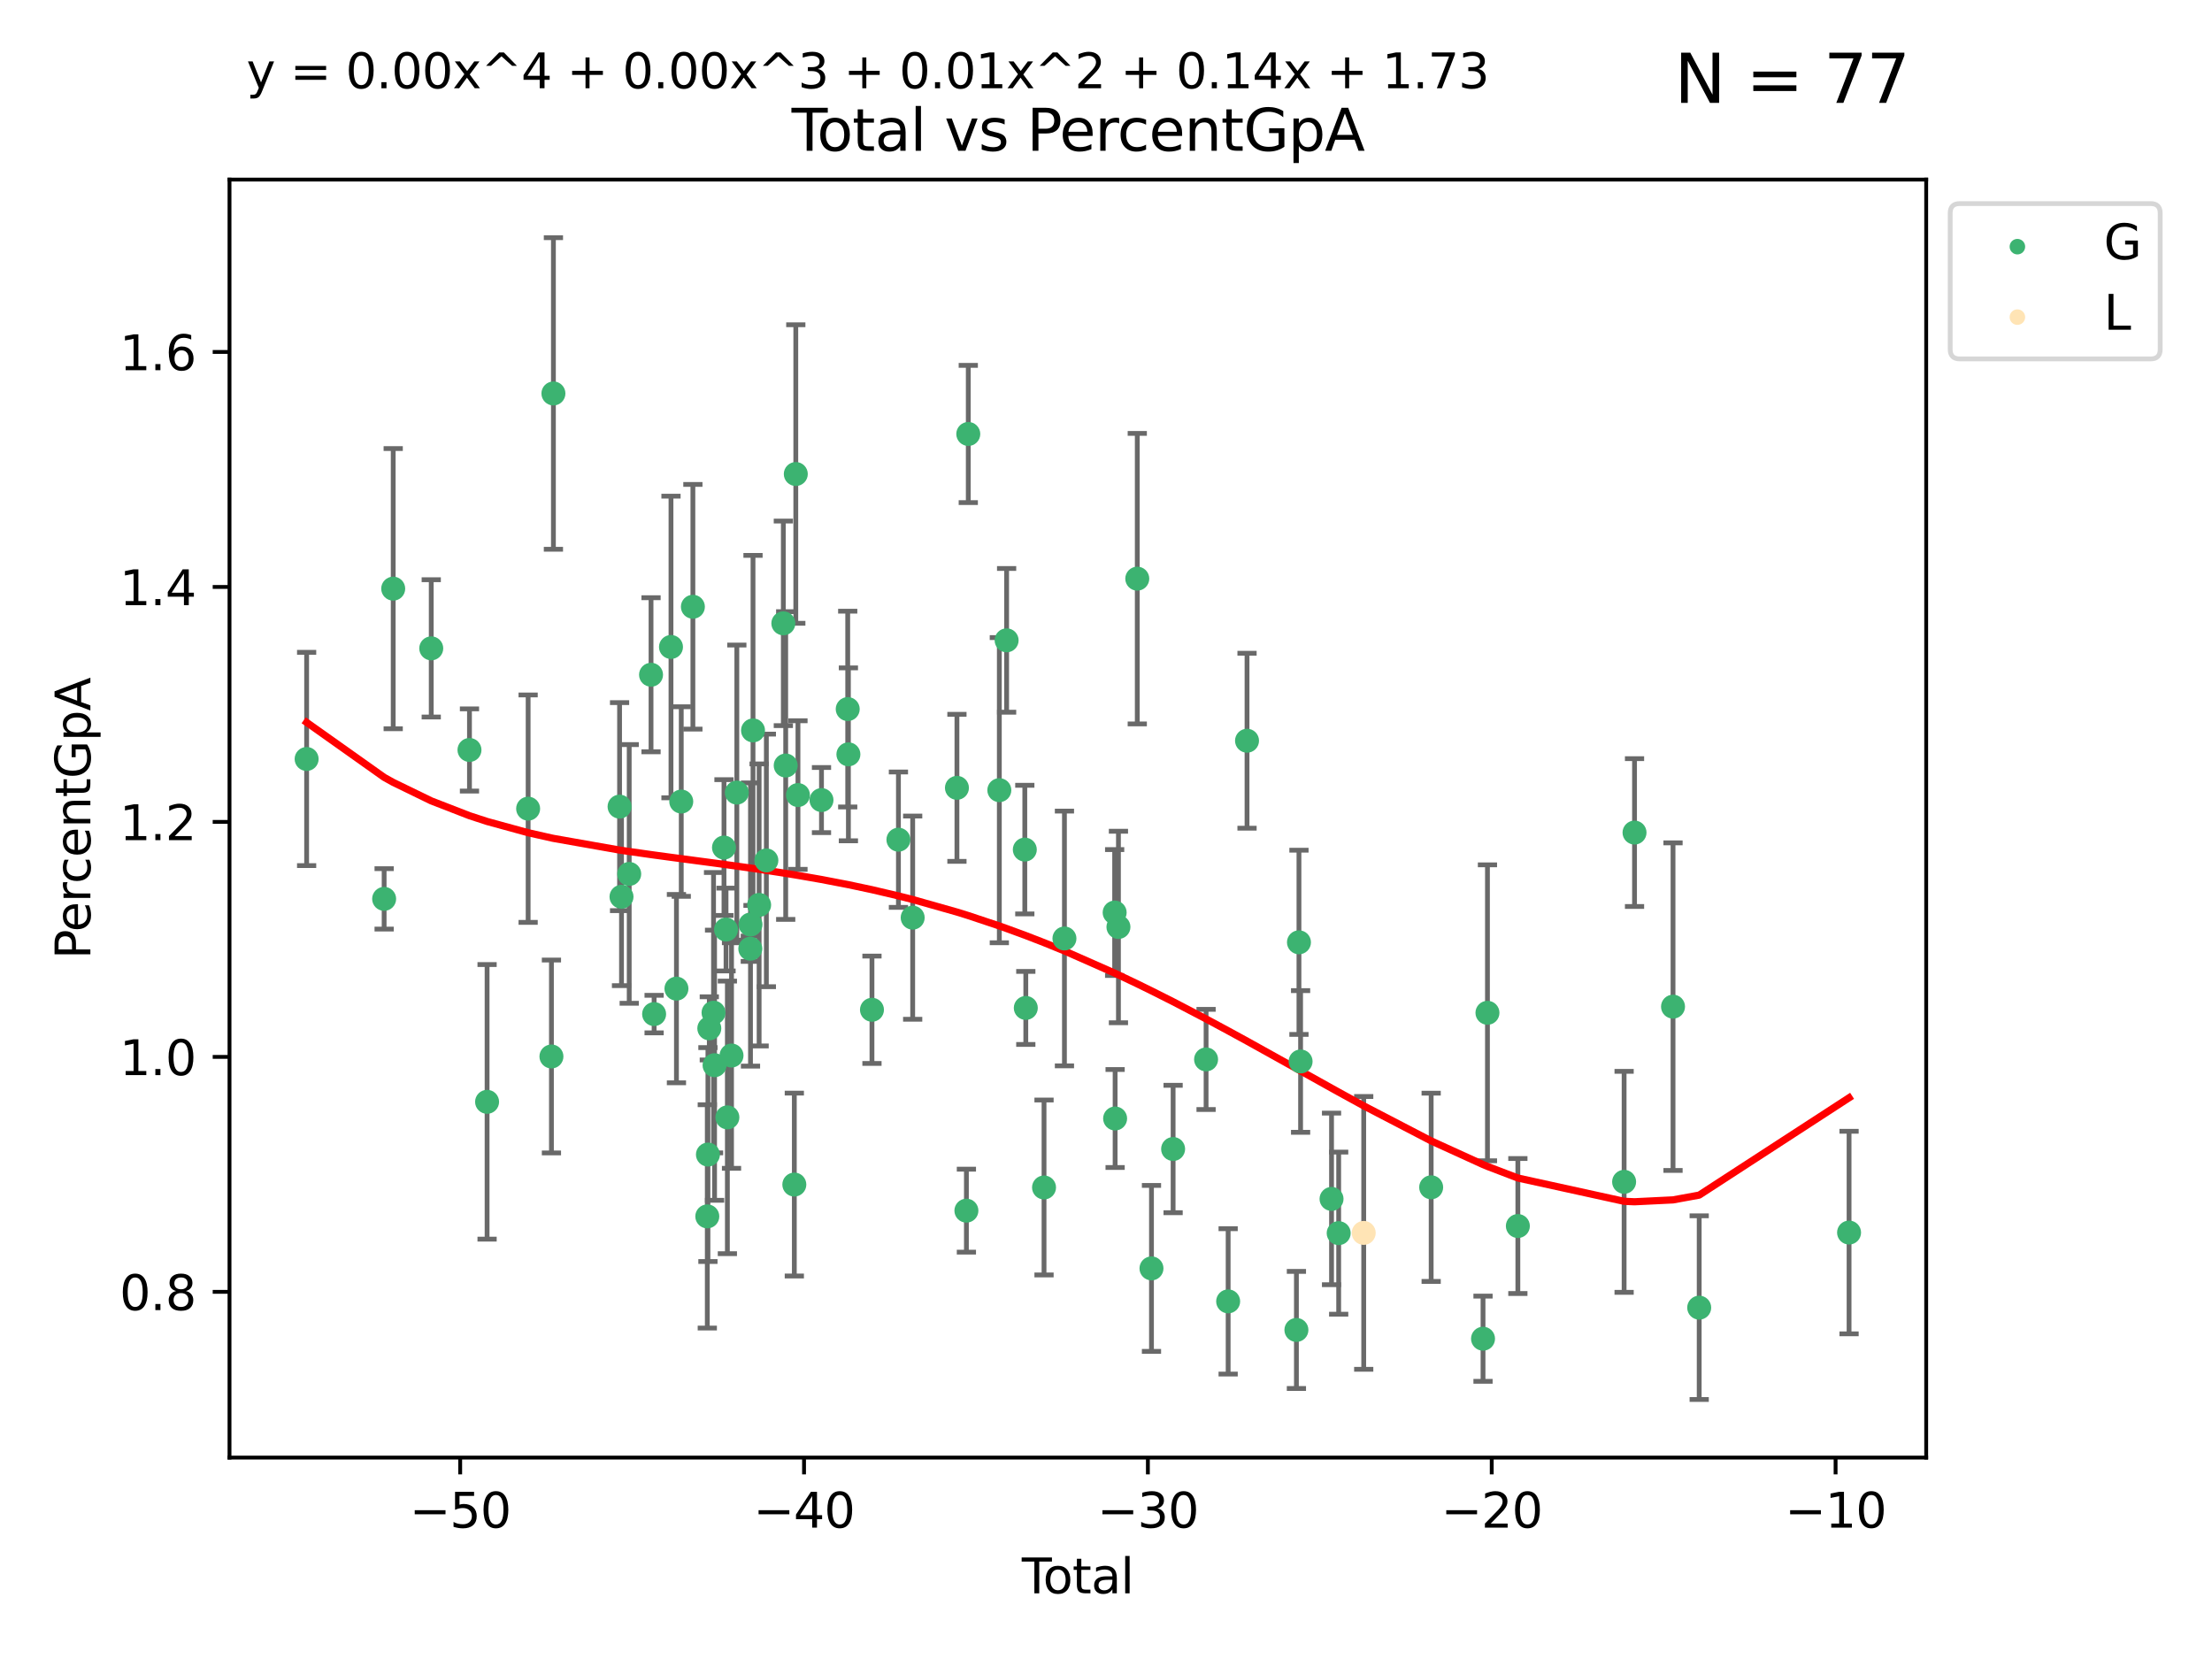 <?xml version="1.0" encoding="utf-8" standalone="no"?>
<!DOCTYPE svg PUBLIC "-//W3C//DTD SVG 1.1//EN"
  "http://www.w3.org/Graphics/SVG/1.1/DTD/svg11.dtd">
<svg xmlns:xlink="http://www.w3.org/1999/xlink" width="460.8pt" height="345.6pt" viewBox="0 0 460.8 345.6" xmlns="http://www.w3.org/2000/svg" version="1.1">
 <defs>
  <style type="text/css">*{stroke-linejoin: round; stroke-linecap: butt}</style>
 </defs>
 <g id="figure_1">
  <g id="patch_1">
   <path d="M 0 345.6 
L 460.8 345.6 
L 460.8 0 
L 0 0 
z
" style="fill: #ffffff"/>
  </g>
  <g id="axes_1">
   <g id="patch_2">
    <path d="M 47.81 303.64 
L 401.26 303.64 
L 401.26 37.411 
L 47.81 37.411 
z
" style="fill: #ffffff"/>
   </g>
   <g id="PathCollection_1">
    <defs>
     <path id="m69f1f05f64" d="M 0 1.118 
C 0.297 1.118 0.581 1 0.791 0.791 
C 1 0.581 1.118 0.297 1.118 0 
C 1.118 -0.297 1 -0.581 0.791 -0.791 
C 0.581 -1 0.297 -1.118 0 -1.118 
C -0.297 -1.118 -0.581 -1 -0.791 -0.791 
C -1 -0.581 -1.118 -0.297 -1.118 0 
C -1.118 0.297 -1 0.581 -0.791 0.791 
C -0.581 1 -0.297 1.118 0 1.118 
z
" style="stroke: #3cb371"/>
    </defs>
    <g clip-path="url(#p308c6b0b86)">
     <use xlink:href="#m69f1f05f64" x="63.876" y="158.109" style="fill: #3cb371; stroke: #3cb371"/>
     <use xlink:href="#m69f1f05f64" x="80.023" y="187.25" style="fill: #3cb371; stroke: #3cb371"/>
     <use xlink:href="#m69f1f05f64" x="81.912" y="122.626" style="fill: #3cb371; stroke: #3cb371"/>
     <use xlink:href="#m69f1f05f64" x="89.836" y="135.065" style="fill: #3cb371; stroke: #3cb371"/>
     <use xlink:href="#m69f1f05f64" x="97.801" y="156.231" style="fill: #3cb371; stroke: #3cb371"/>
     <use xlink:href="#m69f1f05f64" x="101.468" y="229.532" style="fill: #3cb371; stroke: #3cb371"/>
     <use xlink:href="#m69f1f05f64" x="110.02" y="168.459" style="fill: #3cb371; stroke: #3cb371"/>
     <use xlink:href="#m69f1f05f64" x="114.874" y="220.084" style="fill: #3cb371; stroke: #3cb371"/>
     <use xlink:href="#m69f1f05f64" x="115.287" y="81.965" style="fill: #3cb371; stroke: #3cb371"/>
     <use xlink:href="#m69f1f05f64" x="129.068" y="168.035" style="fill: #3cb371; stroke: #3cb371"/>
     <use xlink:href="#m69f1f05f64" x="129.472" y="186.811" style="fill: #3cb371; stroke: #3cb371"/>
     <use xlink:href="#m69f1f05f64" x="131.077" y="182.057" style="fill: #3cb371; stroke: #3cb371"/>
     <use xlink:href="#m69f1f05f64" x="135.623" y="140.562" style="fill: #3cb371; stroke: #3cb371"/>
     <use xlink:href="#m69f1f05f64" x="136.264" y="211.251" style="fill: #3cb371; stroke: #3cb371"/>
     <use xlink:href="#m69f1f05f64" x="139.779" y="134.775" style="fill: #3cb371; stroke: #3cb371"/>
     <use xlink:href="#m69f1f05f64" x="140.916" y="205.95" style="fill: #3cb371; stroke: #3cb371"/>
     <use xlink:href="#m69f1f05f64" x="141.918" y="166.976" style="fill: #3cb371; stroke: #3cb371"/>
     <use xlink:href="#m69f1f05f64" x="144.341" y="126.4" style="fill: #3cb371; stroke: #3cb371"/>
     <use xlink:href="#m69f1f05f64" x="147.343" y="253.396" style="fill: #3cb371; stroke: #3cb371"/>
     <use xlink:href="#m69f1f05f64" x="147.475" y="240.516" style="fill: #3cb371; stroke: #3cb371"/>
     <use xlink:href="#m69f1f05f64" x="147.761" y="214.229" style="fill: #3cb371; stroke: #3cb371"/>
     <use xlink:href="#m69f1f05f64" x="148.644" y="210.96" style="fill: #3cb371; stroke: #3cb371"/>
     <use xlink:href="#m69f1f05f64" x="148.857" y="221.904" style="fill: #3cb371; stroke: #3cb371"/>
     <use xlink:href="#m69f1f05f64" x="150.82" y="176.561" style="fill: #3cb371; stroke: #3cb371"/>
     <use xlink:href="#m69f1f05f64" x="151.246" y="193.641" style="fill: #3cb371; stroke: #3cb371"/>
     <use xlink:href="#m69f1f05f64" x="151.526" y="232.77" style="fill: #3cb371; stroke: #3cb371"/>
     <use xlink:href="#m69f1f05f64" x="152.389" y="219.885" style="fill: #3cb371; stroke: #3cb371"/>
     <use xlink:href="#m69f1f05f64" x="153.495" y="165.112" style="fill: #3cb371; stroke: #3cb371"/>
     <use xlink:href="#m69f1f05f64" x="156.302" y="197.638" style="fill: #3cb371; stroke: #3cb371"/>
     <use xlink:href="#m69f1f05f64" x="156.342" y="192.593" style="fill: #3cb371; stroke: #3cb371"/>
     <use xlink:href="#m69f1f05f64" x="156.867" y="152.157" style="fill: #3cb371; stroke: #3cb371"/>
     <use xlink:href="#m69f1f05f64" x="158.14" y="188.514" style="fill: #3cb371; stroke: #3cb371"/>
     <use xlink:href="#m69f1f05f64" x="159.647" y="179.242" style="fill: #3cb371; stroke: #3cb371"/>
     <use xlink:href="#m69f1f05f64" x="163.184" y="129.851" style="fill: #3cb371; stroke: #3cb371"/>
     <use xlink:href="#m69f1f05f64" x="163.676" y="159.473" style="fill: #3cb371; stroke: #3cb371"/>
     <use xlink:href="#m69f1f05f64" x="165.473" y="246.766" style="fill: #3cb371; stroke: #3cb371"/>
     <use xlink:href="#m69f1f05f64" x="165.779" y="98.747" style="fill: #3cb371; stroke: #3cb371"/>
     <use xlink:href="#m69f1f05f64" x="166.23" y="165.624" style="fill: #3cb371; stroke: #3cb371"/>
     <use xlink:href="#m69f1f05f64" x="171.131" y="166.668" style="fill: #3cb371; stroke: #3cb371"/>
     <use xlink:href="#m69f1f05f64" x="176.595" y="147.713" style="fill: #3cb371; stroke: #3cb371"/>
     <use xlink:href="#m69f1f05f64" x="176.738" y="157.143" style="fill: #3cb371; stroke: #3cb371"/>
     <use xlink:href="#m69f1f05f64" x="181.647" y="210.353" style="fill: #3cb371; stroke: #3cb371"/>
     <use xlink:href="#m69f1f05f64" x="187.159" y="174.922" style="fill: #3cb371; stroke: #3cb371"/>
     <use xlink:href="#m69f1f05f64" x="190.128" y="191.165" style="fill: #3cb371; stroke: #3cb371"/>
     <use xlink:href="#m69f1f05f64" x="199.347" y="164.123" style="fill: #3cb371; stroke: #3cb371"/>
     <use xlink:href="#m69f1f05f64" x="201.319" y="252.201" style="fill: #3cb371; stroke: #3cb371"/>
     <use xlink:href="#m69f1f05f64" x="201.71" y="90.404" style="fill: #3cb371; stroke: #3cb371"/>
     <use xlink:href="#m69f1f05f64" x="208.179" y="164.606" style="fill: #3cb371; stroke: #3cb371"/>
     <use xlink:href="#m69f1f05f64" x="209.697" y="133.393" style="fill: #3cb371; stroke: #3cb371"/>
     <use xlink:href="#m69f1f05f64" x="213.486" y="176.986" style="fill: #3cb371; stroke: #3cb371"/>
     <use xlink:href="#m69f1f05f64" x="213.693" y="209.971" style="fill: #3cb371; stroke: #3cb371"/>
     <use xlink:href="#m69f1f05f64" x="217.491" y="247.373" style="fill: #3cb371; stroke: #3cb371"/>
     <use xlink:href="#m69f1f05f64" x="221.743" y="195.503" style="fill: #3cb371; stroke: #3cb371"/>
     <use xlink:href="#m69f1f05f64" x="232.203" y="190.1" style="fill: #3cb371; stroke: #3cb371"/>
     <use xlink:href="#m69f1f05f64" x="232.299" y="233.004" style="fill: #3cb371; stroke: #3cb371"/>
     <use xlink:href="#m69f1f05f64" x="232.992" y="193.108" style="fill: #3cb371; stroke: #3cb371"/>
     <use xlink:href="#m69f1f05f64" x="236.915" y="120.545" style="fill: #3cb371; stroke: #3cb371"/>
     <use xlink:href="#m69f1f05f64" x="239.874" y="264.23" style="fill: #3cb371; stroke: #3cb371"/>
     <use xlink:href="#m69f1f05f64" x="244.381" y="239.36" style="fill: #3cb371; stroke: #3cb371"/>
     <use xlink:href="#m69f1f05f64" x="251.249" y="220.694" style="fill: #3cb371; stroke: #3cb371"/>
     <use xlink:href="#m69f1f05f64" x="255.847" y="271.1" style="fill: #3cb371; stroke: #3cb371"/>
     <use xlink:href="#m69f1f05f64" x="259.778" y="154.305" style="fill: #3cb371; stroke: #3cb371"/>
     <use xlink:href="#m69f1f05f64" x="270.066" y="277.052" style="fill: #3cb371; stroke: #3cb371"/>
     <use xlink:href="#m69f1f05f64" x="270.597" y="196.301" style="fill: #3cb371; stroke: #3cb371"/>
     <use xlink:href="#m69f1f05f64" x="270.937" y="221.123" style="fill: #3cb371; stroke: #3cb371"/>
     <use xlink:href="#m69f1f05f64" x="277.384" y="249.754" style="fill: #3cb371; stroke: #3cb371"/>
     <use xlink:href="#m69f1f05f64" x="278.871" y="256.886" style="fill: #3cb371; stroke: #3cb371"/>
     <use xlink:href="#m69f1f05f64" x="298.138" y="247.336" style="fill: #3cb371; stroke: #3cb371"/>
     <use xlink:href="#m69f1f05f64" x="308.941" y="278.878" style="fill: #3cb371; stroke: #3cb371"/>
     <use xlink:href="#m69f1f05f64" x="309.865" y="210.985" style="fill: #3cb371; stroke: #3cb371"/>
     <use xlink:href="#m69f1f05f64" x="316.198" y="255.403" style="fill: #3cb371; stroke: #3cb371"/>
     <use xlink:href="#m69f1f05f64" x="338.333" y="246.197" style="fill: #3cb371; stroke: #3cb371"/>
     <use xlink:href="#m69f1f05f64" x="340.502" y="173.441" style="fill: #3cb371; stroke: #3cb371"/>
     <use xlink:href="#m69f1f05f64" x="348.522" y="209.702" style="fill: #3cb371; stroke: #3cb371"/>
     <use xlink:href="#m69f1f05f64" x="353.974" y="272.408" style="fill: #3cb371; stroke: #3cb371"/>
     <use xlink:href="#m69f1f05f64" x="385.194" y="256.764" style="fill: #3cb371; stroke: #3cb371"/>
    </g>
   </g>
   <g id="PathCollection_2">
    <defs>
     <path id="m4ab5c59083" d="M 0 1.118 
C 0.297 1.118 0.581 1 0.791 0.791 
C 1 0.581 1.118 0.297 1.118 0 
C 1.118 -0.297 1 -0.581 0.791 -0.791 
C 0.581 -1 0.297 -1.118 0 -1.118 
C -0.297 -1.118 -0.581 -1 -0.791 -0.791 
C -1 -0.581 -1.118 -0.297 -1.118 0 
C -1.118 0.297 -1 0.581 -0.791 0.791 
C -0.581 1 -0.297 1.118 0 1.118 
z
" style="stroke: #ffe4b5"/>
    </defs>
    <g clip-path="url(#p308c6b0b86)">
     <use xlink:href="#m4ab5c59083" x="284.087" y="256.836" style="fill: #ffe4b5; stroke: #ffe4b5"/>
    </g>
   </g>
   <g id="matplotlib.axis_1">
    <g id="xtick_1">
     <g id="line2d_1">
      <defs>
       <path id="mf0fdc8ab66" d="M 0 0 
L 0 3.5 
" style="stroke: #000000; stroke-width: 0.8"/>
      </defs>
      <g>
       <use xlink:href="#mf0fdc8ab66" x="95.864" y="303.64" style="stroke: #000000; stroke-width: 0.8"/>
      </g>
     </g>
     <g id="text_1">
      <!-- −50 -->
      <g transform="translate(85.312 318.238)scale(0.1 -0.1)">
       <defs>
        <path id="DejaVuSans-2212" d="M 678 2272 
L 4684 2272 
L 4684 1741 
L 678 1741 
L 678 2272 
z
" transform="scale(0.016)"/>
        <path id="DejaVuSans-35" d="M 691 4666 
L 3169 4666 
L 3169 4134 
L 1269 4134 
L 1269 2991 
Q 1406 3038 1543 3061 
Q 1681 3084 1819 3084 
Q 2600 3084 3056 2656 
Q 3513 2228 3513 1497 
Q 3513 744 3044 326 
Q 2575 -91 1722 -91 
Q 1428 -91 1123 -41 
Q 819 9 494 109 
L 494 744 
Q 775 591 1075 516 
Q 1375 441 1709 441 
Q 2250 441 2565 725 
Q 2881 1009 2881 1497 
Q 2881 1984 2565 2268 
Q 2250 2553 1709 2553 
Q 1456 2553 1204 2497 
Q 953 2441 691 2322 
L 691 4666 
z
" transform="scale(0.016)"/>
        <path id="DejaVuSans-30" d="M 2034 4250 
Q 1547 4250 1301 3770 
Q 1056 3291 1056 2328 
Q 1056 1369 1301 889 
Q 1547 409 2034 409 
Q 2525 409 2770 889 
Q 3016 1369 3016 2328 
Q 3016 3291 2770 3770 
Q 2525 4250 2034 4250 
z
M 2034 4750 
Q 2819 4750 3233 4129 
Q 3647 3509 3647 2328 
Q 3647 1150 3233 529 
Q 2819 -91 2034 -91 
Q 1250 -91 836 529 
Q 422 1150 422 2328 
Q 422 3509 836 4129 
Q 1250 4750 2034 4750 
z
" transform="scale(0.016)"/>
       </defs>
       <use xlink:href="#DejaVuSans-2212"/>
       <use xlink:href="#DejaVuSans-35" x="83.789"/>
       <use xlink:href="#DejaVuSans-30" x="147.412"/>
      </g>
     </g>
    </g>
    <g id="xtick_2">
     <g id="line2d_2">
      <g>
       <use xlink:href="#mf0fdc8ab66" x="167.495" y="303.64" style="stroke: #000000; stroke-width: 0.8"/>
      </g>
     </g>
     <g id="text_2">
      <!-- −40 -->
      <g transform="translate(156.942 318.238)scale(0.1 -0.1)">
       <defs>
        <path id="DejaVuSans-34" d="M 2419 4116 
L 825 1625 
L 2419 1625 
L 2419 4116 
z
M 2253 4666 
L 3047 4666 
L 3047 1625 
L 3713 1625 
L 3713 1100 
L 3047 1100 
L 3047 0 
L 2419 0 
L 2419 1100 
L 313 1100 
L 313 1709 
L 2253 4666 
z
" transform="scale(0.016)"/>
       </defs>
       <use xlink:href="#DejaVuSans-2212"/>
       <use xlink:href="#DejaVuSans-34" x="83.789"/>
       <use xlink:href="#DejaVuSans-30" x="147.412"/>
      </g>
     </g>
    </g>
    <g id="xtick_3">
     <g id="line2d_3">
      <g>
       <use xlink:href="#mf0fdc8ab66" x="239.125" y="303.64" style="stroke: #000000; stroke-width: 0.8"/>
      </g>
     </g>
     <g id="text_3">
      <!-- −30 -->
      <g transform="translate(228.573 318.238)scale(0.1 -0.1)">
       <defs>
        <path id="DejaVuSans-33" d="M 2597 2516 
Q 3050 2419 3304 2112 
Q 3559 1806 3559 1356 
Q 3559 666 3084 287 
Q 2609 -91 1734 -91 
Q 1441 -91 1130 -33 
Q 819 25 488 141 
L 488 750 
Q 750 597 1062 519 
Q 1375 441 1716 441 
Q 2309 441 2620 675 
Q 2931 909 2931 1356 
Q 2931 1769 2642 2001 
Q 2353 2234 1838 2234 
L 1294 2234 
L 1294 2753 
L 1863 2753 
Q 2328 2753 2575 2939 
Q 2822 3125 2822 3475 
Q 2822 3834 2567 4026 
Q 2313 4219 1838 4219 
Q 1578 4219 1281 4162 
Q 984 4106 628 3988 
L 628 4550 
Q 988 4650 1302 4700 
Q 1616 4750 1894 4750 
Q 2613 4750 3031 4423 
Q 3450 4097 3450 3541 
Q 3450 3153 3228 2886 
Q 3006 2619 2597 2516 
z
" transform="scale(0.016)"/>
       </defs>
       <use xlink:href="#DejaVuSans-2212"/>
       <use xlink:href="#DejaVuSans-33" x="83.789"/>
       <use xlink:href="#DejaVuSans-30" x="147.412"/>
      </g>
     </g>
    </g>
    <g id="xtick_4">
     <g id="line2d_4">
      <g>
       <use xlink:href="#mf0fdc8ab66" x="310.756" y="303.64" style="stroke: #000000; stroke-width: 0.8"/>
      </g>
     </g>
     <g id="text_4">
      <!-- −20 -->
      <g transform="translate(300.203 318.238)scale(0.1 -0.1)">
       <defs>
        <path id="DejaVuSans-32" d="M 1228 531 
L 3431 531 
L 3431 0 
L 469 0 
L 469 531 
Q 828 903 1448 1529 
Q 2069 2156 2228 2338 
Q 2531 2678 2651 2914 
Q 2772 3150 2772 3378 
Q 2772 3750 2511 3984 
Q 2250 4219 1831 4219 
Q 1534 4219 1204 4116 
Q 875 4013 500 3803 
L 500 4441 
Q 881 4594 1212 4672 
Q 1544 4750 1819 4750 
Q 2544 4750 2975 4387 
Q 3406 4025 3406 3419 
Q 3406 3131 3298 2873 
Q 3191 2616 2906 2266 
Q 2828 2175 2409 1742 
Q 1991 1309 1228 531 
z
" transform="scale(0.016)"/>
       </defs>
       <use xlink:href="#DejaVuSans-2212"/>
       <use xlink:href="#DejaVuSans-32" x="83.789"/>
       <use xlink:href="#DejaVuSans-30" x="147.412"/>
      </g>
     </g>
    </g>
    <g id="xtick_5">
     <g id="line2d_5">
      <g>
       <use xlink:href="#mf0fdc8ab66" x="382.386" y="303.64" style="stroke: #000000; stroke-width: 0.8"/>
      </g>
     </g>
     <g id="text_5">
      <!-- −10 -->
      <g transform="translate(371.834 318.238)scale(0.1 -0.1)">
       <defs>
        <path id="DejaVuSans-31" d="M 794 531 
L 1825 531 
L 1825 4091 
L 703 3866 
L 703 4441 
L 1819 4666 
L 2450 4666 
L 2450 531 
L 3481 531 
L 3481 0 
L 794 0 
L 794 531 
z
" transform="scale(0.016)"/>
       </defs>
       <use xlink:href="#DejaVuSans-2212"/>
       <use xlink:href="#DejaVuSans-31" x="83.789"/>
       <use xlink:href="#DejaVuSans-30" x="147.412"/>
      </g>
     </g>
    </g>
    <g id="text_6">
     <!-- Total -->
     <g transform="translate(212.858 331.917)scale(0.1 -0.1)">
      <defs>
       <path id="DejaVuSans-54" d="M -19 4666 
L 3928 4666 
L 3928 4134 
L 2272 4134 
L 2272 0 
L 1638 0 
L 1638 4134 
L -19 4134 
L -19 4666 
z
" transform="scale(0.016)"/>
       <path id="DejaVuSans-6f" d="M 1959 3097 
Q 1497 3097 1228 2736 
Q 959 2375 959 1747 
Q 959 1119 1226 758 
Q 1494 397 1959 397 
Q 2419 397 2687 759 
Q 2956 1122 2956 1747 
Q 2956 2369 2687 2733 
Q 2419 3097 1959 3097 
z
M 1959 3584 
Q 2709 3584 3137 3096 
Q 3566 2609 3566 1747 
Q 3566 888 3137 398 
Q 2709 -91 1959 -91 
Q 1206 -91 779 398 
Q 353 888 353 1747 
Q 353 2609 779 3096 
Q 1206 3584 1959 3584 
z
" transform="scale(0.016)"/>
       <path id="DejaVuSans-74" d="M 1172 4494 
L 1172 3500 
L 2356 3500 
L 2356 3053 
L 1172 3053 
L 1172 1153 
Q 1172 725 1289 603 
Q 1406 481 1766 481 
L 2356 481 
L 2356 0 
L 1766 0 
Q 1100 0 847 248 
Q 594 497 594 1153 
L 594 3053 
L 172 3053 
L 172 3500 
L 594 3500 
L 594 4494 
L 1172 4494 
z
" transform="scale(0.016)"/>
       <path id="DejaVuSans-61" d="M 2194 1759 
Q 1497 1759 1228 1600 
Q 959 1441 959 1056 
Q 959 750 1161 570 
Q 1363 391 1709 391 
Q 2188 391 2477 730 
Q 2766 1069 2766 1631 
L 2766 1759 
L 2194 1759 
z
M 3341 1997 
L 3341 0 
L 2766 0 
L 2766 531 
Q 2569 213 2275 61 
Q 1981 -91 1556 -91 
Q 1019 -91 701 211 
Q 384 513 384 1019 
Q 384 1609 779 1909 
Q 1175 2209 1959 2209 
L 2766 2209 
L 2766 2266 
Q 2766 2663 2505 2880 
Q 2244 3097 1772 3097 
Q 1472 3097 1187 3025 
Q 903 2953 641 2809 
L 641 3341 
Q 956 3463 1253 3523 
Q 1550 3584 1831 3584 
Q 2591 3584 2966 3190 
Q 3341 2797 3341 1997 
z
" transform="scale(0.016)"/>
       <path id="DejaVuSans-6c" d="M 603 4863 
L 1178 4863 
L 1178 0 
L 603 0 
L 603 4863 
z
" transform="scale(0.016)"/>
      </defs>
      <use xlink:href="#DejaVuSans-54"/>
      <use xlink:href="#DejaVuSans-6f" x="44.084"/>
      <use xlink:href="#DejaVuSans-74" x="105.266"/>
      <use xlink:href="#DejaVuSans-61" x="144.475"/>
      <use xlink:href="#DejaVuSans-6c" x="205.754"/>
     </g>
    </g>
   </g>
   <g id="matplotlib.axis_2">
    <g id="ytick_1">
     <g id="line2d_6">
      <defs>
       <path id="m02889db192" d="M 0 0 
L -3.5 0 
" style="stroke: #000000; stroke-width: 0.8"/>
      </defs>
      <g>
       <use xlink:href="#m02889db192" x="47.81" y="269.118" style="stroke: #000000; stroke-width: 0.8"/>
      </g>
     </g>
     <g id="text_7">
      <!-- 0.8 -->
      <g transform="translate(24.907 272.918)scale(0.1 -0.1)">
       <defs>
        <path id="DejaVuSans-2e" d="M 684 794 
L 1344 794 
L 1344 0 
L 684 0 
L 684 794 
z
" transform="scale(0.016)"/>
        <path id="DejaVuSans-38" d="M 2034 2216 
Q 1584 2216 1326 1975 
Q 1069 1734 1069 1313 
Q 1069 891 1326 650 
Q 1584 409 2034 409 
Q 2484 409 2743 651 
Q 3003 894 3003 1313 
Q 3003 1734 2745 1975 
Q 2488 2216 2034 2216 
z
M 1403 2484 
Q 997 2584 770 2862 
Q 544 3141 544 3541 
Q 544 4100 942 4425 
Q 1341 4750 2034 4750 
Q 2731 4750 3128 4425 
Q 3525 4100 3525 3541 
Q 3525 3141 3298 2862 
Q 3072 2584 2669 2484 
Q 3125 2378 3379 2068 
Q 3634 1759 3634 1313 
Q 3634 634 3220 271 
Q 2806 -91 2034 -91 
Q 1263 -91 848 271 
Q 434 634 434 1313 
Q 434 1759 690 2068 
Q 947 2378 1403 2484 
z
M 1172 3481 
Q 1172 3119 1398 2916 
Q 1625 2713 2034 2713 
Q 2441 2713 2670 2916 
Q 2900 3119 2900 3481 
Q 2900 3844 2670 4047 
Q 2441 4250 2034 4250 
Q 1625 4250 1398 4047 
Q 1172 3844 1172 3481 
z
" transform="scale(0.016)"/>
       </defs>
       <use xlink:href="#DejaVuSans-30"/>
       <use xlink:href="#DejaVuSans-2e" x="63.623"/>
       <use xlink:href="#DejaVuSans-38" x="95.41"/>
      </g>
     </g>
    </g>
    <g id="ytick_2">
     <g id="line2d_7">
      <g>
       <use xlink:href="#m02889db192" x="47.81" y="220.168" style="stroke: #000000; stroke-width: 0.8"/>
      </g>
     </g>
     <g id="text_8">
      <!-- 1.0 -->
      <g transform="translate(24.907 223.967)scale(0.1 -0.1)">
       <use xlink:href="#DejaVuSans-31"/>
       <use xlink:href="#DejaVuSans-2e" x="63.623"/>
       <use xlink:href="#DejaVuSans-30" x="95.41"/>
      </g>
     </g>
    </g>
    <g id="ytick_3">
     <g id="line2d_8">
      <g>
       <use xlink:href="#m02889db192" x="47.81" y="171.218" style="stroke: #000000; stroke-width: 0.8"/>
      </g>
     </g>
     <g id="text_9">
      <!-- 1.2 -->
      <g transform="translate(24.907 175.017)scale(0.1 -0.1)">
       <use xlink:href="#DejaVuSans-31"/>
       <use xlink:href="#DejaVuSans-2e" x="63.623"/>
       <use xlink:href="#DejaVuSans-32" x="95.41"/>
      </g>
     </g>
    </g>
    <g id="ytick_4">
     <g id="line2d_9">
      <g>
       <use xlink:href="#m02889db192" x="47.81" y="122.268" style="stroke: #000000; stroke-width: 0.8"/>
      </g>
     </g>
     <g id="text_10">
      <!-- 1.4 -->
      <g transform="translate(24.907 126.067)scale(0.1 -0.1)">
       <use xlink:href="#DejaVuSans-31"/>
       <use xlink:href="#DejaVuSans-2e" x="63.623"/>
       <use xlink:href="#DejaVuSans-34" x="95.41"/>
      </g>
     </g>
    </g>
    <g id="ytick_5">
     <g id="line2d_10">
      <g>
       <use xlink:href="#m02889db192" x="47.81" y="73.317" style="stroke: #000000; stroke-width: 0.8"/>
      </g>
     </g>
     <g id="text_11">
      <!-- 1.6 -->
      <g transform="translate(24.907 77.117)scale(0.1 -0.1)">
       <defs>
        <path id="DejaVuSans-36" d="M 2113 2584 
Q 1688 2584 1439 2293 
Q 1191 2003 1191 1497 
Q 1191 994 1439 701 
Q 1688 409 2113 409 
Q 2538 409 2786 701 
Q 3034 994 3034 1497 
Q 3034 2003 2786 2293 
Q 2538 2584 2113 2584 
z
M 3366 4563 
L 3366 3988 
Q 3128 4100 2886 4159 
Q 2644 4219 2406 4219 
Q 1781 4219 1451 3797 
Q 1122 3375 1075 2522 
Q 1259 2794 1537 2939 
Q 1816 3084 2150 3084 
Q 2853 3084 3261 2657 
Q 3669 2231 3669 1497 
Q 3669 778 3244 343 
Q 2819 -91 2113 -91 
Q 1303 -91 875 529 
Q 447 1150 447 2328 
Q 447 3434 972 4092 
Q 1497 4750 2381 4750 
Q 2619 4750 2861 4703 
Q 3103 4656 3366 4563 
z
" transform="scale(0.016)"/>
       </defs>
       <use xlink:href="#DejaVuSans-31"/>
       <use xlink:href="#DejaVuSans-2e" x="63.623"/>
       <use xlink:href="#DejaVuSans-36" x="95.41"/>
      </g>
     </g>
    </g>
    <g id="text_12">
     <!-- PercentGpA -->
     <g transform="translate(18.827 199.802)rotate(-90)scale(0.1 -0.1)">
      <defs>
       <path id="DejaVuSans-50" d="M 1259 4147 
L 1259 2394 
L 2053 2394 
Q 2494 2394 2734 2622 
Q 2975 2850 2975 3272 
Q 2975 3691 2734 3919 
Q 2494 4147 2053 4147 
L 1259 4147 
z
M 628 4666 
L 2053 4666 
Q 2838 4666 3239 4311 
Q 3641 3956 3641 3272 
Q 3641 2581 3239 2228 
Q 2838 1875 2053 1875 
L 1259 1875 
L 1259 0 
L 628 0 
L 628 4666 
z
" transform="scale(0.016)"/>
       <path id="DejaVuSans-65" d="M 3597 1894 
L 3597 1613 
L 953 1613 
Q 991 1019 1311 708 
Q 1631 397 2203 397 
Q 2534 397 2845 478 
Q 3156 559 3463 722 
L 3463 178 
Q 3153 47 2828 -22 
Q 2503 -91 2169 -91 
Q 1331 -91 842 396 
Q 353 884 353 1716 
Q 353 2575 817 3079 
Q 1281 3584 2069 3584 
Q 2775 3584 3186 3129 
Q 3597 2675 3597 1894 
z
M 3022 2063 
Q 3016 2534 2758 2815 
Q 2500 3097 2075 3097 
Q 1594 3097 1305 2825 
Q 1016 2553 972 2059 
L 3022 2063 
z
" transform="scale(0.016)"/>
       <path id="DejaVuSans-72" d="M 2631 2963 
Q 2534 3019 2420 3045 
Q 2306 3072 2169 3072 
Q 1681 3072 1420 2755 
Q 1159 2438 1159 1844 
L 1159 0 
L 581 0 
L 581 3500 
L 1159 3500 
L 1159 2956 
Q 1341 3275 1631 3429 
Q 1922 3584 2338 3584 
Q 2397 3584 2469 3576 
Q 2541 3569 2628 3553 
L 2631 2963 
z
" transform="scale(0.016)"/>
       <path id="DejaVuSans-63" d="M 3122 3366 
L 3122 2828 
Q 2878 2963 2633 3030 
Q 2388 3097 2138 3097 
Q 1578 3097 1268 2742 
Q 959 2388 959 1747 
Q 959 1106 1268 751 
Q 1578 397 2138 397 
Q 2388 397 2633 464 
Q 2878 531 3122 666 
L 3122 134 
Q 2881 22 2623 -34 
Q 2366 -91 2075 -91 
Q 1284 -91 818 406 
Q 353 903 353 1747 
Q 353 2603 823 3093 
Q 1294 3584 2113 3584 
Q 2378 3584 2631 3529 
Q 2884 3475 3122 3366 
z
" transform="scale(0.016)"/>
       <path id="DejaVuSans-6e" d="M 3513 2113 
L 3513 0 
L 2938 0 
L 2938 2094 
Q 2938 2591 2744 2837 
Q 2550 3084 2163 3084 
Q 1697 3084 1428 2787 
Q 1159 2491 1159 1978 
L 1159 0 
L 581 0 
L 581 3500 
L 1159 3500 
L 1159 2956 
Q 1366 3272 1645 3428 
Q 1925 3584 2291 3584 
Q 2894 3584 3203 3211 
Q 3513 2838 3513 2113 
z
" transform="scale(0.016)"/>
       <path id="DejaVuSans-47" d="M 3809 666 
L 3809 1919 
L 2778 1919 
L 2778 2438 
L 4434 2438 
L 4434 434 
Q 4069 175 3628 42 
Q 3188 -91 2688 -91 
Q 1594 -91 976 548 
Q 359 1188 359 2328 
Q 359 3472 976 4111 
Q 1594 4750 2688 4750 
Q 3144 4750 3555 4637 
Q 3966 4525 4313 4306 
L 4313 3634 
Q 3963 3931 3569 4081 
Q 3175 4231 2741 4231 
Q 1884 4231 1454 3753 
Q 1025 3275 1025 2328 
Q 1025 1384 1454 906 
Q 1884 428 2741 428 
Q 3075 428 3337 486 
Q 3600 544 3809 666 
z
" transform="scale(0.016)"/>
       <path id="DejaVuSans-70" d="M 1159 525 
L 1159 -1331 
L 581 -1331 
L 581 3500 
L 1159 3500 
L 1159 2969 
Q 1341 3281 1617 3432 
Q 1894 3584 2278 3584 
Q 2916 3584 3314 3078 
Q 3713 2572 3713 1747 
Q 3713 922 3314 415 
Q 2916 -91 2278 -91 
Q 1894 -91 1617 61 
Q 1341 213 1159 525 
z
M 3116 1747 
Q 3116 2381 2855 2742 
Q 2594 3103 2138 3103 
Q 1681 3103 1420 2742 
Q 1159 2381 1159 1747 
Q 1159 1113 1420 752 
Q 1681 391 2138 391 
Q 2594 391 2855 752 
Q 3116 1113 3116 1747 
z
" transform="scale(0.016)"/>
       <path id="DejaVuSans-41" d="M 2188 4044 
L 1331 1722 
L 3047 1722 
L 2188 4044 
z
M 1831 4666 
L 2547 4666 
L 4325 0 
L 3669 0 
L 3244 1197 
L 1141 1197 
L 716 0 
L 50 0 
L 1831 4666 
z
" transform="scale(0.016)"/>
      </defs>
      <use xlink:href="#DejaVuSans-50"/>
      <use xlink:href="#DejaVuSans-65" x="56.678"/>
      <use xlink:href="#DejaVuSans-72" x="118.201"/>
      <use xlink:href="#DejaVuSans-63" x="157.064"/>
      <use xlink:href="#DejaVuSans-65" x="212.045"/>
      <use xlink:href="#DejaVuSans-6e" x="273.568"/>
      <use xlink:href="#DejaVuSans-74" x="336.947"/>
      <use xlink:href="#DejaVuSans-47" x="376.156"/>
      <use xlink:href="#DejaVuSans-70" x="453.646"/>
      <use xlink:href="#DejaVuSans-41" x="517.123"/>
     </g>
    </g>
   </g>
   <g id="LineCollection_1">
    <path d="M 63.876 180.322 
L 63.876 135.895 
" clip-path="url(#p308c6b0b86)" style="fill: none; stroke: #696969"/>
    <path d="M 80.023 193.54 
L 80.023 180.96 
" clip-path="url(#p308c6b0b86)" style="fill: none; stroke: #696969"/>
    <path d="M 81.912 151.811 
L 81.912 93.44 
" clip-path="url(#p308c6b0b86)" style="fill: none; stroke: #696969"/>
    <path d="M 89.836 149.364 
L 89.836 120.765 
" clip-path="url(#p308c6b0b86)" style="fill: none; stroke: #696969"/>
    <path d="M 97.801 164.796 
L 97.801 147.667 
" clip-path="url(#p308c6b0b86)" style="fill: none; stroke: #696969"/>
    <path d="M 101.468 258.133 
L 101.468 200.932 
" clip-path="url(#p308c6b0b86)" style="fill: none; stroke: #696969"/>
    <path d="M 110.02 192.146 
L 110.02 144.772 
" clip-path="url(#p308c6b0b86)" style="fill: none; stroke: #696969"/>
    <path d="M 114.874 240.176 
L 114.874 199.992 
" clip-path="url(#p308c6b0b86)" style="fill: none; stroke: #696969"/>
    <path d="M 115.287 114.417 
L 115.287 49.513 
" clip-path="url(#p308c6b0b86)" style="fill: none; stroke: #696969"/>
    <path d="M 129.068 189.701 
L 129.068 146.369 
" clip-path="url(#p308c6b0b86)" style="fill: none; stroke: #696969"/>
    <path d="M 129.472 205.327 
L 129.472 168.295 
" clip-path="url(#p308c6b0b86)" style="fill: none; stroke: #696969"/>
    <path d="M 131.077 209.001 
L 131.077 155.113 
" clip-path="url(#p308c6b0b86)" style="fill: none; stroke: #696969"/>
    <path d="M 135.623 156.61 
L 135.623 124.513 
" clip-path="url(#p308c6b0b86)" style="fill: none; stroke: #696969"/>
    <path d="M 136.264 215.161 
L 136.264 207.341 
" clip-path="url(#p308c6b0b86)" style="fill: none; stroke: #696969"/>
    <path d="M 139.779 166.194 
L 139.779 103.357 
" clip-path="url(#p308c6b0b86)" style="fill: none; stroke: #696969"/>
    <path d="M 140.916 225.563 
L 140.916 186.337 
" clip-path="url(#p308c6b0b86)" style="fill: none; stroke: #696969"/>
    <path d="M 141.918 186.726 
L 141.918 147.226 
" clip-path="url(#p308c6b0b86)" style="fill: none; stroke: #696969"/>
    <path d="M 144.341 151.882 
L 144.341 100.919 
" clip-path="url(#p308c6b0b86)" style="fill: none; stroke: #696969"/>
    <path d="M 147.343 276.658 
L 147.343 230.134 
" clip-path="url(#p308c6b0b86)" style="fill: none; stroke: #696969"/>
    <path d="M 147.475 262.798 
L 147.475 218.235 
" clip-path="url(#p308c6b0b86)" style="fill: none; stroke: #696969"/>
    <path d="M 147.761 220.812 
L 147.761 207.647 
" clip-path="url(#p308c6b0b86)" style="fill: none; stroke: #696969"/>
    <path d="M 148.644 240.163 
L 148.644 181.758 
" clip-path="url(#p308c6b0b86)" style="fill: none; stroke: #696969"/>
    <path d="M 148.857 250.046 
L 148.857 193.762 
" clip-path="url(#p308c6b0b86)" style="fill: none; stroke: #696969"/>
    <path d="M 150.82 190.703 
L 150.82 162.419 
" clip-path="url(#p308c6b0b86)" style="fill: none; stroke: #696969"/>
    <path d="M 151.246 202.267 
L 151.246 185.015 
" clip-path="url(#p308c6b0b86)" style="fill: none; stroke: #696969"/>
    <path d="M 151.526 261.161 
L 151.526 204.378 
" clip-path="url(#p308c6b0b86)" style="fill: none; stroke: #696969"/>
    <path d="M 152.389 243.381 
L 152.389 196.389 
" clip-path="url(#p308c6b0b86)" style="fill: none; stroke: #696969"/>
    <path d="M 153.495 195.851 
L 153.495 134.372 
" clip-path="url(#p308c6b0b86)" style="fill: none; stroke: #696969"/>
    <path d="M 156.302 200.272 
L 156.302 195.004 
" clip-path="url(#p308c6b0b86)" style="fill: none; stroke: #696969"/>
    <path d="M 156.342 222.095 
L 156.342 163.091 
" clip-path="url(#p308c6b0b86)" style="fill: none; stroke: #696969"/>
    <path d="M 156.867 188.618 
L 156.867 115.696 
" clip-path="url(#p308c6b0b86)" style="fill: none; stroke: #696969"/>
    <path d="M 158.14 217.889 
L 158.14 159.139 
" clip-path="url(#p308c6b0b86)" style="fill: none; stroke: #696969"/>
    <path d="M 159.647 205.55 
L 159.647 152.934 
" clip-path="url(#p308c6b0b86)" style="fill: none; stroke: #696969"/>
    <path d="M 163.184 151.159 
L 163.184 108.544 
" clip-path="url(#p308c6b0b86)" style="fill: none; stroke: #696969"/>
    <path d="M 163.676 191.529 
L 163.676 127.418 
" clip-path="url(#p308c6b0b86)" style="fill: none; stroke: #696969"/>
    <path d="M 165.473 265.815 
L 165.473 227.717 
" clip-path="url(#p308c6b0b86)" style="fill: none; stroke: #696969"/>
    <path d="M 165.779 129.843 
L 165.779 67.652 
" clip-path="url(#p308c6b0b86)" style="fill: none; stroke: #696969"/>
    <path d="M 166.23 181.102 
L 166.23 150.146 
" clip-path="url(#p308c6b0b86)" style="fill: none; stroke: #696969"/>
    <path d="M 171.131 173.452 
L 171.131 159.885 
" clip-path="url(#p308c6b0b86)" style="fill: none; stroke: #696969"/>
    <path d="M 176.595 168.106 
L 176.595 127.32 
" clip-path="url(#p308c6b0b86)" style="fill: none; stroke: #696969"/>
    <path d="M 176.738 175.154 
L 176.738 139.132 
" clip-path="url(#p308c6b0b86)" style="fill: none; stroke: #696969"/>
    <path d="M 181.647 221.538 
L 181.647 199.168 
" clip-path="url(#p308c6b0b86)" style="fill: none; stroke: #696969"/>
    <path d="M 187.159 189.023 
L 187.159 160.82 
" clip-path="url(#p308c6b0b86)" style="fill: none; stroke: #696969"/>
    <path d="M 190.128 212.329 
L 190.128 170.002 
" clip-path="url(#p308c6b0b86)" style="fill: none; stroke: #696969"/>
    <path d="M 199.347 179.436 
L 199.347 148.809 
" clip-path="url(#p308c6b0b86)" style="fill: none; stroke: #696969"/>
    <path d="M 201.319 260.841 
L 201.319 243.56 
" clip-path="url(#p308c6b0b86)" style="fill: none; stroke: #696969"/>
    <path d="M 201.71 104.696 
L 201.71 76.113 
" clip-path="url(#p308c6b0b86)" style="fill: none; stroke: #696969"/>
    <path d="M 208.179 196.391 
L 208.179 132.82 
" clip-path="url(#p308c6b0b86)" style="fill: none; stroke: #696969"/>
    <path d="M 209.697 148.364 
L 209.697 118.422 
" clip-path="url(#p308c6b0b86)" style="fill: none; stroke: #696969"/>
    <path d="M 213.486 190.385 
L 213.486 163.588 
" clip-path="url(#p308c6b0b86)" style="fill: none; stroke: #696969"/>
    <path d="M 213.693 217.581 
L 213.693 202.361 
" clip-path="url(#p308c6b0b86)" style="fill: none; stroke: #696969"/>
    <path d="M 217.491 265.592 
L 217.491 229.153 
" clip-path="url(#p308c6b0b86)" style="fill: none; stroke: #696969"/>
    <path d="M 221.743 222.039 
L 221.743 168.967 
" clip-path="url(#p308c6b0b86)" style="fill: none; stroke: #696969"/>
    <path d="M 232.203 203.216 
L 232.203 176.984 
" clip-path="url(#p308c6b0b86)" style="fill: none; stroke: #696969"/>
    <path d="M 232.299 243.209 
L 232.299 222.799 
" clip-path="url(#p308c6b0b86)" style="fill: none; stroke: #696969"/>
    <path d="M 232.992 213.052 
L 232.992 173.163 
" clip-path="url(#p308c6b0b86)" style="fill: none; stroke: #696969"/>
    <path d="M 236.915 150.808 
L 236.915 90.283 
" clip-path="url(#p308c6b0b86)" style="fill: none; stroke: #696969"/>
    <path d="M 239.874 281.518 
L 239.874 246.943 
" clip-path="url(#p308c6b0b86)" style="fill: none; stroke: #696969"/>
    <path d="M 244.381 252.631 
L 244.381 226.089 
" clip-path="url(#p308c6b0b86)" style="fill: none; stroke: #696969"/>
    <path d="M 251.249 231.127 
L 251.249 210.262 
" clip-path="url(#p308c6b0b86)" style="fill: none; stroke: #696969"/>
    <path d="M 255.847 286.241 
L 255.847 255.958 
" clip-path="url(#p308c6b0b86)" style="fill: none; stroke: #696969"/>
    <path d="M 259.778 172.527 
L 259.778 136.084 
" clip-path="url(#p308c6b0b86)" style="fill: none; stroke: #696969"/>
    <path d="M 270.066 289.246 
L 270.066 264.857 
" clip-path="url(#p308c6b0b86)" style="fill: none; stroke: #696969"/>
    <path d="M 270.597 215.49 
L 270.597 177.111 
" clip-path="url(#p308c6b0b86)" style="fill: none; stroke: #696969"/>
    <path d="M 270.937 235.882 
L 270.937 206.364 
" clip-path="url(#p308c6b0b86)" style="fill: none; stroke: #696969"/>
    <path d="M 277.384 267.623 
L 277.384 231.885 
" clip-path="url(#p308c6b0b86)" style="fill: none; stroke: #696969"/>
    <path d="M 278.871 273.772 
L 278.871 239.999 
" clip-path="url(#p308c6b0b86)" style="fill: none; stroke: #696969"/>
    <path d="M 298.138 266.945 
L 298.138 227.727 
" clip-path="url(#p308c6b0b86)" style="fill: none; stroke: #696969"/>
    <path d="M 308.941 287.752 
L 308.941 270.005 
" clip-path="url(#p308c6b0b86)" style="fill: none; stroke: #696969"/>
    <path d="M 309.865 241.806 
L 309.865 180.164 
" clip-path="url(#p308c6b0b86)" style="fill: none; stroke: #696969"/>
    <path d="M 316.198 269.465 
L 316.198 241.34 
" clip-path="url(#p308c6b0b86)" style="fill: none; stroke: #696969"/>
    <path d="M 338.333 269.217 
L 338.333 223.177 
" clip-path="url(#p308c6b0b86)" style="fill: none; stroke: #696969"/>
    <path d="M 340.502 188.836 
L 340.502 158.045 
" clip-path="url(#p308c6b0b86)" style="fill: none; stroke: #696969"/>
    <path d="M 348.522 243.822 
L 348.522 175.583 
" clip-path="url(#p308c6b0b86)" style="fill: none; stroke: #696969"/>
    <path d="M 353.974 291.539 
L 353.974 253.277 
" clip-path="url(#p308c6b0b86)" style="fill: none; stroke: #696969"/>
    <path d="M 385.194 277.86 
L 385.194 235.669 
" clip-path="url(#p308c6b0b86)" style="fill: none; stroke: #696969"/>
   </g>
   <g id="line2d_11">
    <defs>
     <path id="mf7d6471f47" d="M 2 0 
L -2 -0 
" style="stroke: #696969"/>
    </defs>
    <g clip-path="url(#p308c6b0b86)">
     <use xlink:href="#mf7d6471f47" x="63.876" y="180.322" style="fill: #696969; stroke: #696969"/>
     <use xlink:href="#mf7d6471f47" x="80.023" y="193.54" style="fill: #696969; stroke: #696969"/>
     <use xlink:href="#mf7d6471f47" x="81.912" y="151.811" style="fill: #696969; stroke: #696969"/>
     <use xlink:href="#mf7d6471f47" x="89.836" y="149.364" style="fill: #696969; stroke: #696969"/>
     <use xlink:href="#mf7d6471f47" x="97.801" y="164.796" style="fill: #696969; stroke: #696969"/>
     <use xlink:href="#mf7d6471f47" x="101.468" y="258.133" style="fill: #696969; stroke: #696969"/>
     <use xlink:href="#mf7d6471f47" x="110.02" y="192.146" style="fill: #696969; stroke: #696969"/>
     <use xlink:href="#mf7d6471f47" x="114.874" y="240.176" style="fill: #696969; stroke: #696969"/>
     <use xlink:href="#mf7d6471f47" x="115.287" y="114.417" style="fill: #696969; stroke: #696969"/>
     <use xlink:href="#mf7d6471f47" x="129.068" y="189.701" style="fill: #696969; stroke: #696969"/>
     <use xlink:href="#mf7d6471f47" x="129.472" y="205.327" style="fill: #696969; stroke: #696969"/>
     <use xlink:href="#mf7d6471f47" x="131.077" y="209.001" style="fill: #696969; stroke: #696969"/>
     <use xlink:href="#mf7d6471f47" x="135.623" y="156.61" style="fill: #696969; stroke: #696969"/>
     <use xlink:href="#mf7d6471f47" x="136.264" y="215.161" style="fill: #696969; stroke: #696969"/>
     <use xlink:href="#mf7d6471f47" x="139.779" y="166.194" style="fill: #696969; stroke: #696969"/>
     <use xlink:href="#mf7d6471f47" x="140.916" y="225.563" style="fill: #696969; stroke: #696969"/>
     <use xlink:href="#mf7d6471f47" x="141.918" y="186.726" style="fill: #696969; stroke: #696969"/>
     <use xlink:href="#mf7d6471f47" x="144.341" y="151.882" style="fill: #696969; stroke: #696969"/>
     <use xlink:href="#mf7d6471f47" x="147.343" y="276.658" style="fill: #696969; stroke: #696969"/>
     <use xlink:href="#mf7d6471f47" x="147.475" y="262.798" style="fill: #696969; stroke: #696969"/>
     <use xlink:href="#mf7d6471f47" x="147.761" y="220.812" style="fill: #696969; stroke: #696969"/>
     <use xlink:href="#mf7d6471f47" x="148.644" y="240.163" style="fill: #696969; stroke: #696969"/>
     <use xlink:href="#mf7d6471f47" x="148.857" y="250.046" style="fill: #696969; stroke: #696969"/>
     <use xlink:href="#mf7d6471f47" x="150.82" y="190.703" style="fill: #696969; stroke: #696969"/>
     <use xlink:href="#mf7d6471f47" x="151.246" y="202.267" style="fill: #696969; stroke: #696969"/>
     <use xlink:href="#mf7d6471f47" x="151.526" y="261.161" style="fill: #696969; stroke: #696969"/>
     <use xlink:href="#mf7d6471f47" x="152.389" y="243.381" style="fill: #696969; stroke: #696969"/>
     <use xlink:href="#mf7d6471f47" x="153.495" y="195.851" style="fill: #696969; stroke: #696969"/>
     <use xlink:href="#mf7d6471f47" x="156.302" y="200.272" style="fill: #696969; stroke: #696969"/>
     <use xlink:href="#mf7d6471f47" x="156.342" y="222.095" style="fill: #696969; stroke: #696969"/>
     <use xlink:href="#mf7d6471f47" x="156.867" y="188.618" style="fill: #696969; stroke: #696969"/>
     <use xlink:href="#mf7d6471f47" x="158.14" y="217.889" style="fill: #696969; stroke: #696969"/>
     <use xlink:href="#mf7d6471f47" x="159.647" y="205.55" style="fill: #696969; stroke: #696969"/>
     <use xlink:href="#mf7d6471f47" x="163.184" y="151.159" style="fill: #696969; stroke: #696969"/>
     <use xlink:href="#mf7d6471f47" x="163.676" y="191.529" style="fill: #696969; stroke: #696969"/>
     <use xlink:href="#mf7d6471f47" x="165.473" y="265.815" style="fill: #696969; stroke: #696969"/>
     <use xlink:href="#mf7d6471f47" x="165.779" y="129.843" style="fill: #696969; stroke: #696969"/>
     <use xlink:href="#mf7d6471f47" x="166.23" y="181.102" style="fill: #696969; stroke: #696969"/>
     <use xlink:href="#mf7d6471f47" x="171.131" y="173.452" style="fill: #696969; stroke: #696969"/>
     <use xlink:href="#mf7d6471f47" x="176.595" y="168.106" style="fill: #696969; stroke: #696969"/>
     <use xlink:href="#mf7d6471f47" x="176.738" y="175.154" style="fill: #696969; stroke: #696969"/>
     <use xlink:href="#mf7d6471f47" x="181.647" y="221.538" style="fill: #696969; stroke: #696969"/>
     <use xlink:href="#mf7d6471f47" x="187.159" y="189.023" style="fill: #696969; stroke: #696969"/>
     <use xlink:href="#mf7d6471f47" x="190.128" y="212.329" style="fill: #696969; stroke: #696969"/>
     <use xlink:href="#mf7d6471f47" x="199.347" y="179.436" style="fill: #696969; stroke: #696969"/>
     <use xlink:href="#mf7d6471f47" x="201.319" y="260.841" style="fill: #696969; stroke: #696969"/>
     <use xlink:href="#mf7d6471f47" x="201.71" y="104.696" style="fill: #696969; stroke: #696969"/>
     <use xlink:href="#mf7d6471f47" x="208.179" y="196.391" style="fill: #696969; stroke: #696969"/>
     <use xlink:href="#mf7d6471f47" x="209.697" y="148.364" style="fill: #696969; stroke: #696969"/>
     <use xlink:href="#mf7d6471f47" x="213.486" y="190.385" style="fill: #696969; stroke: #696969"/>
     <use xlink:href="#mf7d6471f47" x="213.693" y="217.581" style="fill: #696969; stroke: #696969"/>
     <use xlink:href="#mf7d6471f47" x="217.491" y="265.592" style="fill: #696969; stroke: #696969"/>
     <use xlink:href="#mf7d6471f47" x="221.743" y="222.039" style="fill: #696969; stroke: #696969"/>
     <use xlink:href="#mf7d6471f47" x="232.203" y="203.216" style="fill: #696969; stroke: #696969"/>
     <use xlink:href="#mf7d6471f47" x="232.299" y="243.209" style="fill: #696969; stroke: #696969"/>
     <use xlink:href="#mf7d6471f47" x="232.992" y="213.052" style="fill: #696969; stroke: #696969"/>
     <use xlink:href="#mf7d6471f47" x="236.915" y="150.808" style="fill: #696969; stroke: #696969"/>
     <use xlink:href="#mf7d6471f47" x="239.874" y="281.518" style="fill: #696969; stroke: #696969"/>
     <use xlink:href="#mf7d6471f47" x="244.381" y="252.631" style="fill: #696969; stroke: #696969"/>
     <use xlink:href="#mf7d6471f47" x="251.249" y="231.127" style="fill: #696969; stroke: #696969"/>
     <use xlink:href="#mf7d6471f47" x="255.847" y="286.241" style="fill: #696969; stroke: #696969"/>
     <use xlink:href="#mf7d6471f47" x="259.778" y="172.527" style="fill: #696969; stroke: #696969"/>
     <use xlink:href="#mf7d6471f47" x="270.066" y="289.246" style="fill: #696969; stroke: #696969"/>
     <use xlink:href="#mf7d6471f47" x="270.597" y="215.49" style="fill: #696969; stroke: #696969"/>
     <use xlink:href="#mf7d6471f47" x="270.937" y="235.882" style="fill: #696969; stroke: #696969"/>
     <use xlink:href="#mf7d6471f47" x="277.384" y="267.623" style="fill: #696969; stroke: #696969"/>
     <use xlink:href="#mf7d6471f47" x="278.871" y="273.772" style="fill: #696969; stroke: #696969"/>
     <use xlink:href="#mf7d6471f47" x="298.138" y="266.945" style="fill: #696969; stroke: #696969"/>
     <use xlink:href="#mf7d6471f47" x="308.941" y="287.752" style="fill: #696969; stroke: #696969"/>
     <use xlink:href="#mf7d6471f47" x="309.865" y="241.806" style="fill: #696969; stroke: #696969"/>
     <use xlink:href="#mf7d6471f47" x="316.198" y="269.465" style="fill: #696969; stroke: #696969"/>
     <use xlink:href="#mf7d6471f47" x="338.333" y="269.217" style="fill: #696969; stroke: #696969"/>
     <use xlink:href="#mf7d6471f47" x="340.502" y="188.836" style="fill: #696969; stroke: #696969"/>
     <use xlink:href="#mf7d6471f47" x="348.522" y="243.822" style="fill: #696969; stroke: #696969"/>
     <use xlink:href="#mf7d6471f47" x="353.974" y="291.539" style="fill: #696969; stroke: #696969"/>
     <use xlink:href="#mf7d6471f47" x="385.194" y="277.86" style="fill: #696969; stroke: #696969"/>
    </g>
   </g>
   <g id="line2d_12">
    <g clip-path="url(#p308c6b0b86)">
     <use xlink:href="#mf7d6471f47" x="63.876" y="135.895" style="fill: #696969; stroke: #696969"/>
     <use xlink:href="#mf7d6471f47" x="80.023" y="180.96" style="fill: #696969; stroke: #696969"/>
     <use xlink:href="#mf7d6471f47" x="81.912" y="93.44" style="fill: #696969; stroke: #696969"/>
     <use xlink:href="#mf7d6471f47" x="89.836" y="120.765" style="fill: #696969; stroke: #696969"/>
     <use xlink:href="#mf7d6471f47" x="97.801" y="147.667" style="fill: #696969; stroke: #696969"/>
     <use xlink:href="#mf7d6471f47" x="101.468" y="200.932" style="fill: #696969; stroke: #696969"/>
     <use xlink:href="#mf7d6471f47" x="110.02" y="144.772" style="fill: #696969; stroke: #696969"/>
     <use xlink:href="#mf7d6471f47" x="114.874" y="199.992" style="fill: #696969; stroke: #696969"/>
     <use xlink:href="#mf7d6471f47" x="115.287" y="49.513" style="fill: #696969; stroke: #696969"/>
     <use xlink:href="#mf7d6471f47" x="129.068" y="146.369" style="fill: #696969; stroke: #696969"/>
     <use xlink:href="#mf7d6471f47" x="129.472" y="168.295" style="fill: #696969; stroke: #696969"/>
     <use xlink:href="#mf7d6471f47" x="131.077" y="155.113" style="fill: #696969; stroke: #696969"/>
     <use xlink:href="#mf7d6471f47" x="135.623" y="124.513" style="fill: #696969; stroke: #696969"/>
     <use xlink:href="#mf7d6471f47" x="136.264" y="207.341" style="fill: #696969; stroke: #696969"/>
     <use xlink:href="#mf7d6471f47" x="139.779" y="103.357" style="fill: #696969; stroke: #696969"/>
     <use xlink:href="#mf7d6471f47" x="140.916" y="186.337" style="fill: #696969; stroke: #696969"/>
     <use xlink:href="#mf7d6471f47" x="141.918" y="147.226" style="fill: #696969; stroke: #696969"/>
     <use xlink:href="#mf7d6471f47" x="144.341" y="100.919" style="fill: #696969; stroke: #696969"/>
     <use xlink:href="#mf7d6471f47" x="147.343" y="230.134" style="fill: #696969; stroke: #696969"/>
     <use xlink:href="#mf7d6471f47" x="147.475" y="218.235" style="fill: #696969; stroke: #696969"/>
     <use xlink:href="#mf7d6471f47" x="147.761" y="207.647" style="fill: #696969; stroke: #696969"/>
     <use xlink:href="#mf7d6471f47" x="148.644" y="181.758" style="fill: #696969; stroke: #696969"/>
     <use xlink:href="#mf7d6471f47" x="148.857" y="193.762" style="fill: #696969; stroke: #696969"/>
     <use xlink:href="#mf7d6471f47" x="150.82" y="162.419" style="fill: #696969; stroke: #696969"/>
     <use xlink:href="#mf7d6471f47" x="151.246" y="185.015" style="fill: #696969; stroke: #696969"/>
     <use xlink:href="#mf7d6471f47" x="151.526" y="204.378" style="fill: #696969; stroke: #696969"/>
     <use xlink:href="#mf7d6471f47" x="152.389" y="196.389" style="fill: #696969; stroke: #696969"/>
     <use xlink:href="#mf7d6471f47" x="153.495" y="134.372" style="fill: #696969; stroke: #696969"/>
     <use xlink:href="#mf7d6471f47" x="156.302" y="195.004" style="fill: #696969; stroke: #696969"/>
     <use xlink:href="#mf7d6471f47" x="156.342" y="163.091" style="fill: #696969; stroke: #696969"/>
     <use xlink:href="#mf7d6471f47" x="156.867" y="115.696" style="fill: #696969; stroke: #696969"/>
     <use xlink:href="#mf7d6471f47" x="158.14" y="159.139" style="fill: #696969; stroke: #696969"/>
     <use xlink:href="#mf7d6471f47" x="159.647" y="152.934" style="fill: #696969; stroke: #696969"/>
     <use xlink:href="#mf7d6471f47" x="163.184" y="108.544" style="fill: #696969; stroke: #696969"/>
     <use xlink:href="#mf7d6471f47" x="163.676" y="127.418" style="fill: #696969; stroke: #696969"/>
     <use xlink:href="#mf7d6471f47" x="165.473" y="227.717" style="fill: #696969; stroke: #696969"/>
     <use xlink:href="#mf7d6471f47" x="165.779" y="67.652" style="fill: #696969; stroke: #696969"/>
     <use xlink:href="#mf7d6471f47" x="166.23" y="150.146" style="fill: #696969; stroke: #696969"/>
     <use xlink:href="#mf7d6471f47" x="171.131" y="159.885" style="fill: #696969; stroke: #696969"/>
     <use xlink:href="#mf7d6471f47" x="176.595" y="127.32" style="fill: #696969; stroke: #696969"/>
     <use xlink:href="#mf7d6471f47" x="176.738" y="139.132" style="fill: #696969; stroke: #696969"/>
     <use xlink:href="#mf7d6471f47" x="181.647" y="199.168" style="fill: #696969; stroke: #696969"/>
     <use xlink:href="#mf7d6471f47" x="187.159" y="160.82" style="fill: #696969; stroke: #696969"/>
     <use xlink:href="#mf7d6471f47" x="190.128" y="170.002" style="fill: #696969; stroke: #696969"/>
     <use xlink:href="#mf7d6471f47" x="199.347" y="148.809" style="fill: #696969; stroke: #696969"/>
     <use xlink:href="#mf7d6471f47" x="201.319" y="243.56" style="fill: #696969; stroke: #696969"/>
     <use xlink:href="#mf7d6471f47" x="201.71" y="76.113" style="fill: #696969; stroke: #696969"/>
     <use xlink:href="#mf7d6471f47" x="208.179" y="132.82" style="fill: #696969; stroke: #696969"/>
     <use xlink:href="#mf7d6471f47" x="209.697" y="118.422" style="fill: #696969; stroke: #696969"/>
     <use xlink:href="#mf7d6471f47" x="213.486" y="163.588" style="fill: #696969; stroke: #696969"/>
     <use xlink:href="#mf7d6471f47" x="213.693" y="202.361" style="fill: #696969; stroke: #696969"/>
     <use xlink:href="#mf7d6471f47" x="217.491" y="229.153" style="fill: #696969; stroke: #696969"/>
     <use xlink:href="#mf7d6471f47" x="221.743" y="168.967" style="fill: #696969; stroke: #696969"/>
     <use xlink:href="#mf7d6471f47" x="232.203" y="176.984" style="fill: #696969; stroke: #696969"/>
     <use xlink:href="#mf7d6471f47" x="232.299" y="222.799" style="fill: #696969; stroke: #696969"/>
     <use xlink:href="#mf7d6471f47" x="232.992" y="173.163" style="fill: #696969; stroke: #696969"/>
     <use xlink:href="#mf7d6471f47" x="236.915" y="90.283" style="fill: #696969; stroke: #696969"/>
     <use xlink:href="#mf7d6471f47" x="239.874" y="246.943" style="fill: #696969; stroke: #696969"/>
     <use xlink:href="#mf7d6471f47" x="244.381" y="226.089" style="fill: #696969; stroke: #696969"/>
     <use xlink:href="#mf7d6471f47" x="251.249" y="210.262" style="fill: #696969; stroke: #696969"/>
     <use xlink:href="#mf7d6471f47" x="255.847" y="255.958" style="fill: #696969; stroke: #696969"/>
     <use xlink:href="#mf7d6471f47" x="259.778" y="136.084" style="fill: #696969; stroke: #696969"/>
     <use xlink:href="#mf7d6471f47" x="270.066" y="264.857" style="fill: #696969; stroke: #696969"/>
     <use xlink:href="#mf7d6471f47" x="270.597" y="177.111" style="fill: #696969; stroke: #696969"/>
     <use xlink:href="#mf7d6471f47" x="270.937" y="206.364" style="fill: #696969; stroke: #696969"/>
     <use xlink:href="#mf7d6471f47" x="277.384" y="231.885" style="fill: #696969; stroke: #696969"/>
     <use xlink:href="#mf7d6471f47" x="278.871" y="239.999" style="fill: #696969; stroke: #696969"/>
     <use xlink:href="#mf7d6471f47" x="298.138" y="227.727" style="fill: #696969; stroke: #696969"/>
     <use xlink:href="#mf7d6471f47" x="308.941" y="270.005" style="fill: #696969; stroke: #696969"/>
     <use xlink:href="#mf7d6471f47" x="309.865" y="180.164" style="fill: #696969; stroke: #696969"/>
     <use xlink:href="#mf7d6471f47" x="316.198" y="241.34" style="fill: #696969; stroke: #696969"/>
     <use xlink:href="#mf7d6471f47" x="338.333" y="223.177" style="fill: #696969; stroke: #696969"/>
     <use xlink:href="#mf7d6471f47" x="340.502" y="158.045" style="fill: #696969; stroke: #696969"/>
     <use xlink:href="#mf7d6471f47" x="348.522" y="175.583" style="fill: #696969; stroke: #696969"/>
     <use xlink:href="#mf7d6471f47" x="353.974" y="253.277" style="fill: #696969; stroke: #696969"/>
     <use xlink:href="#mf7d6471f47" x="385.194" y="235.669" style="fill: #696969; stroke: #696969"/>
    </g>
   </g>
   <g id="LineCollection_2">
    <path d="M 284.087 285.251 
L 284.087 228.421 
" clip-path="url(#p308c6b0b86)" style="fill: none; stroke: #696969"/>
   </g>
   <g id="line2d_13">
    <g clip-path="url(#p308c6b0b86)">
     <use xlink:href="#mf7d6471f47" x="284.087" y="285.251" style="fill: #696969; stroke: #696969"/>
    </g>
   </g>
   <g id="line2d_14">
    <g clip-path="url(#p308c6b0b86)">
     <use xlink:href="#mf7d6471f47" x="284.087" y="228.421" style="fill: #696969; stroke: #696969"/>
    </g>
   </g>
   <g id="line2d_15">
    <path d="M 63.876 150.484 
L 80.023 161.934 
L 81.912 162.984 
L 89.836 166.837 
L 97.801 169.927 
L 101.468 171.126 
L 110.02 173.468 
L 114.874 174.563 
L 115.287 174.65 
L 129.068 177.083 
L 129.472 177.144 
L 131.077 177.383 
L 135.623 178.028 
L 136.264 178.117 
L 139.779 178.593 
L 140.916 178.744 
L 141.918 178.877 
L 144.341 179.198 
L 147.343 179.596 
L 147.475 179.614 
L 147.761 179.652 
L 148.644 179.77 
L 148.857 179.798 
L 150.82 180.063 
L 151.246 180.121 
L 151.526 180.159 
L 152.389 180.278 
L 153.495 180.431 
L 156.302 180.827 
L 156.342 180.833 
L 156.867 180.908 
L 158.14 181.094 
L 159.647 181.318 
L 163.184 181.863 
L 163.676 181.942 
L 165.473 182.233 
L 165.779 182.284 
L 166.23 182.359 
L 171.131 183.215 
L 176.595 184.266 
L 176.738 184.295 
L 181.647 185.339 
L 187.159 186.634 
L 190.128 187.388 
L 199.347 189.996 
L 201.319 190.608 
L 201.71 190.732 
L 208.179 192.89 
L 209.697 193.428 
L 213.486 194.819 
L 213.693 194.897 
L 217.491 196.368 
L 221.743 198.098 
L 232.203 202.717 
L 232.299 202.762 
L 232.992 203.086 
L 236.915 204.955 
L 239.874 206.405 
L 244.381 208.675 
L 251.249 212.262 
L 255.847 214.735 
L 259.778 216.883 
L 270.066 222.602 
L 270.597 222.898 
L 270.937 223.088 
L 277.384 226.683 
L 278.871 227.507 
L 284.087 230.369 
L 298.138 237.674 
L 308.941 242.598 
L 309.865 242.981 
L 316.198 245.402 
L 338.333 250.257 
L 340.502 250.35 
L 348.522 249.958 
L 353.974 248.963 
L 385.194 228.685 
" clip-path="url(#p308c6b0b86)" style="fill: none; stroke: #ff0000; stroke-width: 1.5; stroke-linecap: square"/>
   </g>
   <g id="line2d_16">
    <defs>
     <path id="m758e83910f" d="M 0 2 
C 0.53 2 1.039 1.789 1.414 1.414 
C 1.789 1.039 2 0.53 2 0 
C 2 -0.53 1.789 -1.039 1.414 -1.414 
C 1.039 -1.789 0.53 -2 0 -2 
C -0.53 -2 -1.039 -1.789 -1.414 -1.414 
C -1.789 -1.039 -2 -0.53 -2 0 
C -2 0.53 -1.789 1.039 -1.414 1.414 
C -1.039 1.789 -0.53 2 0 2 
z
" style="stroke: #3cb371"/>
    </defs>
    <g clip-path="url(#p308c6b0b86)">
     <use xlink:href="#m758e83910f" x="63.876" y="158.109" style="fill: #3cb371; stroke: #3cb371"/>
     <use xlink:href="#m758e83910f" x="80.023" y="187.25" style="fill: #3cb371; stroke: #3cb371"/>
     <use xlink:href="#m758e83910f" x="81.912" y="122.626" style="fill: #3cb371; stroke: #3cb371"/>
     <use xlink:href="#m758e83910f" x="89.836" y="135.065" style="fill: #3cb371; stroke: #3cb371"/>
     <use xlink:href="#m758e83910f" x="97.801" y="156.231" style="fill: #3cb371; stroke: #3cb371"/>
     <use xlink:href="#m758e83910f" x="101.468" y="229.532" style="fill: #3cb371; stroke: #3cb371"/>
     <use xlink:href="#m758e83910f" x="110.02" y="168.459" style="fill: #3cb371; stroke: #3cb371"/>
     <use xlink:href="#m758e83910f" x="114.874" y="220.084" style="fill: #3cb371; stroke: #3cb371"/>
     <use xlink:href="#m758e83910f" x="115.287" y="81.965" style="fill: #3cb371; stroke: #3cb371"/>
     <use xlink:href="#m758e83910f" x="129.068" y="168.035" style="fill: #3cb371; stroke: #3cb371"/>
     <use xlink:href="#m758e83910f" x="129.472" y="186.811" style="fill: #3cb371; stroke: #3cb371"/>
     <use xlink:href="#m758e83910f" x="131.077" y="182.057" style="fill: #3cb371; stroke: #3cb371"/>
     <use xlink:href="#m758e83910f" x="135.623" y="140.562" style="fill: #3cb371; stroke: #3cb371"/>
     <use xlink:href="#m758e83910f" x="136.264" y="211.251" style="fill: #3cb371; stroke: #3cb371"/>
     <use xlink:href="#m758e83910f" x="139.779" y="134.775" style="fill: #3cb371; stroke: #3cb371"/>
     <use xlink:href="#m758e83910f" x="140.916" y="205.95" style="fill: #3cb371; stroke: #3cb371"/>
     <use xlink:href="#m758e83910f" x="141.918" y="166.976" style="fill: #3cb371; stroke: #3cb371"/>
     <use xlink:href="#m758e83910f" x="144.341" y="126.4" style="fill: #3cb371; stroke: #3cb371"/>
     <use xlink:href="#m758e83910f" x="147.343" y="253.396" style="fill: #3cb371; stroke: #3cb371"/>
     <use xlink:href="#m758e83910f" x="147.475" y="240.516" style="fill: #3cb371; stroke: #3cb371"/>
     <use xlink:href="#m758e83910f" x="147.761" y="214.229" style="fill: #3cb371; stroke: #3cb371"/>
     <use xlink:href="#m758e83910f" x="148.644" y="210.96" style="fill: #3cb371; stroke: #3cb371"/>
     <use xlink:href="#m758e83910f" x="148.857" y="221.904" style="fill: #3cb371; stroke: #3cb371"/>
     <use xlink:href="#m758e83910f" x="150.82" y="176.561" style="fill: #3cb371; stroke: #3cb371"/>
     <use xlink:href="#m758e83910f" x="151.246" y="193.641" style="fill: #3cb371; stroke: #3cb371"/>
     <use xlink:href="#m758e83910f" x="151.526" y="232.77" style="fill: #3cb371; stroke: #3cb371"/>
     <use xlink:href="#m758e83910f" x="152.389" y="219.885" style="fill: #3cb371; stroke: #3cb371"/>
     <use xlink:href="#m758e83910f" x="153.495" y="165.112" style="fill: #3cb371; stroke: #3cb371"/>
     <use xlink:href="#m758e83910f" x="156.302" y="197.638" style="fill: #3cb371; stroke: #3cb371"/>
     <use xlink:href="#m758e83910f" x="156.342" y="192.593" style="fill: #3cb371; stroke: #3cb371"/>
     <use xlink:href="#m758e83910f" x="156.867" y="152.157" style="fill: #3cb371; stroke: #3cb371"/>
     <use xlink:href="#m758e83910f" x="158.14" y="188.514" style="fill: #3cb371; stroke: #3cb371"/>
     <use xlink:href="#m758e83910f" x="159.647" y="179.242" style="fill: #3cb371; stroke: #3cb371"/>
     <use xlink:href="#m758e83910f" x="163.184" y="129.851" style="fill: #3cb371; stroke: #3cb371"/>
     <use xlink:href="#m758e83910f" x="163.676" y="159.473" style="fill: #3cb371; stroke: #3cb371"/>
     <use xlink:href="#m758e83910f" x="165.473" y="246.766" style="fill: #3cb371; stroke: #3cb371"/>
     <use xlink:href="#m758e83910f" x="165.779" y="98.747" style="fill: #3cb371; stroke: #3cb371"/>
     <use xlink:href="#m758e83910f" x="166.23" y="165.624" style="fill: #3cb371; stroke: #3cb371"/>
     <use xlink:href="#m758e83910f" x="171.131" y="166.668" style="fill: #3cb371; stroke: #3cb371"/>
     <use xlink:href="#m758e83910f" x="176.595" y="147.713" style="fill: #3cb371; stroke: #3cb371"/>
     <use xlink:href="#m758e83910f" x="176.738" y="157.143" style="fill: #3cb371; stroke: #3cb371"/>
     <use xlink:href="#m758e83910f" x="181.647" y="210.353" style="fill: #3cb371; stroke: #3cb371"/>
     <use xlink:href="#m758e83910f" x="187.159" y="174.922" style="fill: #3cb371; stroke: #3cb371"/>
     <use xlink:href="#m758e83910f" x="190.128" y="191.165" style="fill: #3cb371; stroke: #3cb371"/>
     <use xlink:href="#m758e83910f" x="199.347" y="164.123" style="fill: #3cb371; stroke: #3cb371"/>
     <use xlink:href="#m758e83910f" x="201.319" y="252.201" style="fill: #3cb371; stroke: #3cb371"/>
     <use xlink:href="#m758e83910f" x="201.71" y="90.404" style="fill: #3cb371; stroke: #3cb371"/>
     <use xlink:href="#m758e83910f" x="208.179" y="164.606" style="fill: #3cb371; stroke: #3cb371"/>
     <use xlink:href="#m758e83910f" x="209.697" y="133.393" style="fill: #3cb371; stroke: #3cb371"/>
     <use xlink:href="#m758e83910f" x="213.486" y="176.986" style="fill: #3cb371; stroke: #3cb371"/>
     <use xlink:href="#m758e83910f" x="213.693" y="209.971" style="fill: #3cb371; stroke: #3cb371"/>
     <use xlink:href="#m758e83910f" x="217.491" y="247.373" style="fill: #3cb371; stroke: #3cb371"/>
     <use xlink:href="#m758e83910f" x="221.743" y="195.503" style="fill: #3cb371; stroke: #3cb371"/>
     <use xlink:href="#m758e83910f" x="232.203" y="190.1" style="fill: #3cb371; stroke: #3cb371"/>
     <use xlink:href="#m758e83910f" x="232.299" y="233.004" style="fill: #3cb371; stroke: #3cb371"/>
     <use xlink:href="#m758e83910f" x="232.992" y="193.108" style="fill: #3cb371; stroke: #3cb371"/>
     <use xlink:href="#m758e83910f" x="236.915" y="120.545" style="fill: #3cb371; stroke: #3cb371"/>
     <use xlink:href="#m758e83910f" x="239.874" y="264.23" style="fill: #3cb371; stroke: #3cb371"/>
     <use xlink:href="#m758e83910f" x="244.381" y="239.36" style="fill: #3cb371; stroke: #3cb371"/>
     <use xlink:href="#m758e83910f" x="251.249" y="220.694" style="fill: #3cb371; stroke: #3cb371"/>
     <use xlink:href="#m758e83910f" x="255.847" y="271.1" style="fill: #3cb371; stroke: #3cb371"/>
     <use xlink:href="#m758e83910f" x="259.778" y="154.305" style="fill: #3cb371; stroke: #3cb371"/>
     <use xlink:href="#m758e83910f" x="270.066" y="277.052" style="fill: #3cb371; stroke: #3cb371"/>
     <use xlink:href="#m758e83910f" x="270.597" y="196.301" style="fill: #3cb371; stroke: #3cb371"/>
     <use xlink:href="#m758e83910f" x="270.937" y="221.123" style="fill: #3cb371; stroke: #3cb371"/>
     <use xlink:href="#m758e83910f" x="277.384" y="249.754" style="fill: #3cb371; stroke: #3cb371"/>
     <use xlink:href="#m758e83910f" x="278.871" y="256.886" style="fill: #3cb371; stroke: #3cb371"/>
     <use xlink:href="#m758e83910f" x="298.138" y="247.336" style="fill: #3cb371; stroke: #3cb371"/>
     <use xlink:href="#m758e83910f" x="308.941" y="278.878" style="fill: #3cb371; stroke: #3cb371"/>
     <use xlink:href="#m758e83910f" x="309.865" y="210.985" style="fill: #3cb371; stroke: #3cb371"/>
     <use xlink:href="#m758e83910f" x="316.198" y="255.403" style="fill: #3cb371; stroke: #3cb371"/>
     <use xlink:href="#m758e83910f" x="338.333" y="246.197" style="fill: #3cb371; stroke: #3cb371"/>
     <use xlink:href="#m758e83910f" x="340.502" y="173.441" style="fill: #3cb371; stroke: #3cb371"/>
     <use xlink:href="#m758e83910f" x="348.522" y="209.702" style="fill: #3cb371; stroke: #3cb371"/>
     <use xlink:href="#m758e83910f" x="353.974" y="272.408" style="fill: #3cb371; stroke: #3cb371"/>
     <use xlink:href="#m758e83910f" x="385.194" y="256.764" style="fill: #3cb371; stroke: #3cb371"/>
    </g>
   </g>
   <g id="line2d_17">
    <defs>
     <path id="m6aecd18119" d="M 0 2 
C 0.53 2 1.039 1.789 1.414 1.414 
C 1.789 1.039 2 0.53 2 0 
C 2 -0.53 1.789 -1.039 1.414 -1.414 
C 1.039 -1.789 0.53 -2 0 -2 
C -0.53 -2 -1.039 -1.789 -1.414 -1.414 
C -1.789 -1.039 -2 -0.53 -2 0 
C -2 0.53 -1.789 1.039 -1.414 1.414 
C -1.039 1.789 -0.53 2 0 2 
z
" style="stroke: #ffe4b5"/>
    </defs>
    <g clip-path="url(#p308c6b0b86)">
     <use xlink:href="#m6aecd18119" x="284.087" y="256.836" style="fill: #ffe4b5; stroke: #ffe4b5"/>
    </g>
   </g>
   <g id="patch_3">
    <path d="M 47.81 303.64 
L 47.81 37.411 
" style="fill: none; stroke: #000000; stroke-width: 0.8; stroke-linejoin: miter; stroke-linecap: square"/>
   </g>
   <g id="patch_4">
    <path d="M 401.26 303.64 
L 401.26 37.411 
" style="fill: none; stroke: #000000; stroke-width: 0.8; stroke-linejoin: miter; stroke-linecap: square"/>
   </g>
   <g id="patch_5">
    <path d="M 47.81 303.64 
L 401.26 303.64 
" style="fill: none; stroke: #000000; stroke-width: 0.8; stroke-linejoin: miter; stroke-linecap: square"/>
   </g>
   <g id="patch_6">
    <path d="M 47.81 37.411 
L 401.26 37.411 
" style="fill: none; stroke: #000000; stroke-width: 0.8; stroke-linejoin: miter; stroke-linecap: square"/>
   </g>
   <g id="text_13">
    <!-- N = 77 -->
    <g transform="translate(348.806 21.426)scale(0.14 -0.14)">
     <defs>
      <path id="DejaVuSans-4e" d="M 628 4666 
L 1478 4666 
L 3547 763 
L 3547 4666 
L 4159 4666 
L 4159 0 
L 3309 0 
L 1241 3903 
L 1241 0 
L 628 0 
L 628 4666 
z
" transform="scale(0.016)"/>
      <path id="DejaVuSans-20" transform="scale(0.016)"/>
      <path id="DejaVuSans-3d" d="M 678 2906 
L 4684 2906 
L 4684 2381 
L 678 2381 
L 678 2906 
z
M 678 1631 
L 4684 1631 
L 4684 1100 
L 678 1100 
L 678 1631 
z
" transform="scale(0.016)"/>
      <path id="DejaVuSans-37" d="M 525 4666 
L 3525 4666 
L 3525 4397 
L 1831 0 
L 1172 0 
L 2766 4134 
L 525 4134 
L 525 4666 
z
" transform="scale(0.016)"/>
     </defs>
     <use xlink:href="#DejaVuSans-4e"/>
     <use xlink:href="#DejaVuSans-20" x="74.805"/>
     <use xlink:href="#DejaVuSans-3d" x="106.592"/>
     <use xlink:href="#DejaVuSans-20" x="190.381"/>
     <use xlink:href="#DejaVuSans-37" x="222.168"/>
     <use xlink:href="#DejaVuSans-37" x="285.791"/>
    </g>
   </g>
   <g id="text_14">
    <!-- y = 0.00x^4 + 0.00x^3 + 0.01x^2 + 0.14x + 1.73 -->
    <g transform="translate(51.344 18.387)scale(0.1 -0.1)">
     <defs>
      <path id="DejaVuSans-79" d="M 2059 -325 
Q 1816 -950 1584 -1140 
Q 1353 -1331 966 -1331 
L 506 -1331 
L 506 -850 
L 844 -850 
Q 1081 -850 1212 -737 
Q 1344 -625 1503 -206 
L 1606 56 
L 191 3500 
L 800 3500 
L 1894 763 
L 2988 3500 
L 3597 3500 
L 2059 -325 
z
" transform="scale(0.016)"/>
      <path id="DejaVuSans-78" d="M 3513 3500 
L 2247 1797 
L 3578 0 
L 2900 0 
L 1881 1375 
L 863 0 
L 184 0 
L 1544 1831 
L 300 3500 
L 978 3500 
L 1906 2253 
L 2834 3500 
L 3513 3500 
z
" transform="scale(0.016)"/>
      <path id="DejaVuSans-5e" d="M 2988 4666 
L 4684 2925 
L 4056 2925 
L 2681 4159 
L 1306 2925 
L 678 2925 
L 2375 4666 
L 2988 4666 
z
" transform="scale(0.016)"/>
      <path id="DejaVuSans-2b" d="M 2944 4013 
L 2944 2272 
L 4684 2272 
L 4684 1741 
L 2944 1741 
L 2944 0 
L 2419 0 
L 2419 1741 
L 678 1741 
L 678 2272 
L 2419 2272 
L 2419 4013 
L 2944 4013 
z
" transform="scale(0.016)"/>
     </defs>
     <use xlink:href="#DejaVuSans-79"/>
     <use xlink:href="#DejaVuSans-20" x="59.18"/>
     <use xlink:href="#DejaVuSans-3d" x="90.967"/>
     <use xlink:href="#DejaVuSans-20" x="174.756"/>
     <use xlink:href="#DejaVuSans-30" x="206.543"/>
     <use xlink:href="#DejaVuSans-2e" x="270.166"/>
     <use xlink:href="#DejaVuSans-30" x="301.953"/>
     <use xlink:href="#DejaVuSans-30" x="365.576"/>
     <use xlink:href="#DejaVuSans-78" x="429.199"/>
     <use xlink:href="#DejaVuSans-5e" x="488.379"/>
     <use xlink:href="#DejaVuSans-34" x="572.168"/>
     <use xlink:href="#DejaVuSans-20" x="635.791"/>
     <use xlink:href="#DejaVuSans-2b" x="667.578"/>
     <use xlink:href="#DejaVuSans-20" x="751.367"/>
     <use xlink:href="#DejaVuSans-30" x="783.154"/>
     <use xlink:href="#DejaVuSans-2e" x="846.777"/>
     <use xlink:href="#DejaVuSans-30" x="878.564"/>
     <use xlink:href="#DejaVuSans-30" x="942.188"/>
     <use xlink:href="#DejaVuSans-78" x="1005.811"/>
     <use xlink:href="#DejaVuSans-5e" x="1064.99"/>
     <use xlink:href="#DejaVuSans-33" x="1148.779"/>
     <use xlink:href="#DejaVuSans-20" x="1212.402"/>
     <use xlink:href="#DejaVuSans-2b" x="1244.189"/>
     <use xlink:href="#DejaVuSans-20" x="1327.979"/>
     <use xlink:href="#DejaVuSans-30" x="1359.766"/>
     <use xlink:href="#DejaVuSans-2e" x="1423.389"/>
     <use xlink:href="#DejaVuSans-30" x="1455.176"/>
     <use xlink:href="#DejaVuSans-31" x="1518.799"/>
     <use xlink:href="#DejaVuSans-78" x="1582.422"/>
     <use xlink:href="#DejaVuSans-5e" x="1641.602"/>
     <use xlink:href="#DejaVuSans-32" x="1725.391"/>
     <use xlink:href="#DejaVuSans-20" x="1789.014"/>
     <use xlink:href="#DejaVuSans-2b" x="1820.801"/>
     <use xlink:href="#DejaVuSans-20" x="1904.59"/>
     <use xlink:href="#DejaVuSans-30" x="1936.377"/>
     <use xlink:href="#DejaVuSans-2e" x="2000"/>
     <use xlink:href="#DejaVuSans-31" x="2031.787"/>
     <use xlink:href="#DejaVuSans-34" x="2095.41"/>
     <use xlink:href="#DejaVuSans-78" x="2159.033"/>
     <use xlink:href="#DejaVuSans-20" x="2218.213"/>
     <use xlink:href="#DejaVuSans-2b" x="2250"/>
     <use xlink:href="#DejaVuSans-20" x="2333.789"/>
     <use xlink:href="#DejaVuSans-31" x="2365.576"/>
     <use xlink:href="#DejaVuSans-2e" x="2429.199"/>
     <use xlink:href="#DejaVuSans-37" x="2460.986"/>
     <use xlink:href="#DejaVuSans-33" x="2524.609"/>
    </g>
   </g>
   <g id="text_15">
    <!-- Total vs PercentGpA -->
    <g transform="translate(164.901 31.411)scale(0.12 -0.12)">
     <defs>
      <path id="DejaVuSans-76" d="M 191 3500 
L 800 3500 
L 1894 563 
L 2988 3500 
L 3597 3500 
L 2284 0 
L 1503 0 
L 191 3500 
z
" transform="scale(0.016)"/>
      <path id="DejaVuSans-73" d="M 2834 3397 
L 2834 2853 
Q 2591 2978 2328 3040 
Q 2066 3103 1784 3103 
Q 1356 3103 1142 2972 
Q 928 2841 928 2578 
Q 928 2378 1081 2264 
Q 1234 2150 1697 2047 
L 1894 2003 
Q 2506 1872 2764 1633 
Q 3022 1394 3022 966 
Q 3022 478 2636 193 
Q 2250 -91 1575 -91 
Q 1294 -91 989 -36 
Q 684 19 347 128 
L 347 722 
Q 666 556 975 473 
Q 1284 391 1588 391 
Q 1994 391 2212 530 
Q 2431 669 2431 922 
Q 2431 1156 2273 1281 
Q 2116 1406 1581 1522 
L 1381 1569 
Q 847 1681 609 1914 
Q 372 2147 372 2553 
Q 372 3047 722 3315 
Q 1072 3584 1716 3584 
Q 2034 3584 2315 3537 
Q 2597 3491 2834 3397 
z
" transform="scale(0.016)"/>
     </defs>
     <use xlink:href="#DejaVuSans-54"/>
     <use xlink:href="#DejaVuSans-6f" x="44.084"/>
     <use xlink:href="#DejaVuSans-74" x="105.266"/>
     <use xlink:href="#DejaVuSans-61" x="144.475"/>
     <use xlink:href="#DejaVuSans-6c" x="205.754"/>
     <use xlink:href="#DejaVuSans-20" x="233.537"/>
     <use xlink:href="#DejaVuSans-76" x="265.324"/>
     <use xlink:href="#DejaVuSans-73" x="324.504"/>
     <use xlink:href="#DejaVuSans-20" x="376.604"/>
     <use xlink:href="#DejaVuSans-50" x="408.391"/>
     <use xlink:href="#DejaVuSans-65" x="465.068"/>
     <use xlink:href="#DejaVuSans-72" x="526.592"/>
     <use xlink:href="#DejaVuSans-63" x="565.455"/>
     <use xlink:href="#DejaVuSans-65" x="620.436"/>
     <use xlink:href="#DejaVuSans-6e" x="681.959"/>
     <use xlink:href="#DejaVuSans-74" x="745.338"/>
     <use xlink:href="#DejaVuSans-47" x="784.547"/>
     <use xlink:href="#DejaVuSans-70" x="862.037"/>
     <use xlink:href="#DejaVuSans-41" x="925.514"/>
    </g>
   </g>
   <g id="legend_1">
    <g id="patch_7">
     <path d="M 408.26 74.767 
L 448.008 74.767 
Q 450.008 74.767 450.008 72.767 
L 450.008 44.411 
Q 450.008 42.411 448.008 42.411 
L 408.26 42.411 
Q 406.26 42.411 406.26 44.411 
L 406.26 72.767 
Q 406.26 74.767 408.26 74.767 
z
" style="fill: #ffffff; opacity: 0.8; stroke: #cccccc; stroke-linejoin: miter"/>
    </g>
    <g id="PathCollection_3">
     <g>
      <use xlink:href="#m69f1f05f64" x="420.26" y="51.385" style="fill: #3cb371; stroke: #3cb371"/>
     </g>
    </g>
    <g id="text_16">
     <!-- G -->
     <g transform="translate(438.26 54.01)scale(0.1 -0.1)">
      <use xlink:href="#DejaVuSans-47"/>
     </g>
    </g>
    <g id="PathCollection_4">
     <g>
      <use xlink:href="#m4ab5c59083" x="420.26" y="66.063" style="fill: #ffe4b5; stroke: #ffe4b5"/>
     </g>
    </g>
    <g id="text_17">
     <!-- L -->
     <g transform="translate(438.26 68.688)scale(0.1 -0.1)">
      <defs>
       <path id="DejaVuSans-4c" d="M 628 4666 
L 1259 4666 
L 1259 531 
L 3531 531 
L 3531 0 
L 628 0 
L 628 4666 
z
" transform="scale(0.016)"/>
      </defs>
      <use xlink:href="#DejaVuSans-4c"/>
     </g>
    </g>
   </g>
  </g>
 </g>
 <defs>
  <clipPath id="p308c6b0b86">
   <rect x="47.81" y="37.411" width="353.45" height="266.229"/>
  </clipPath>
 </defs>
</svg>
